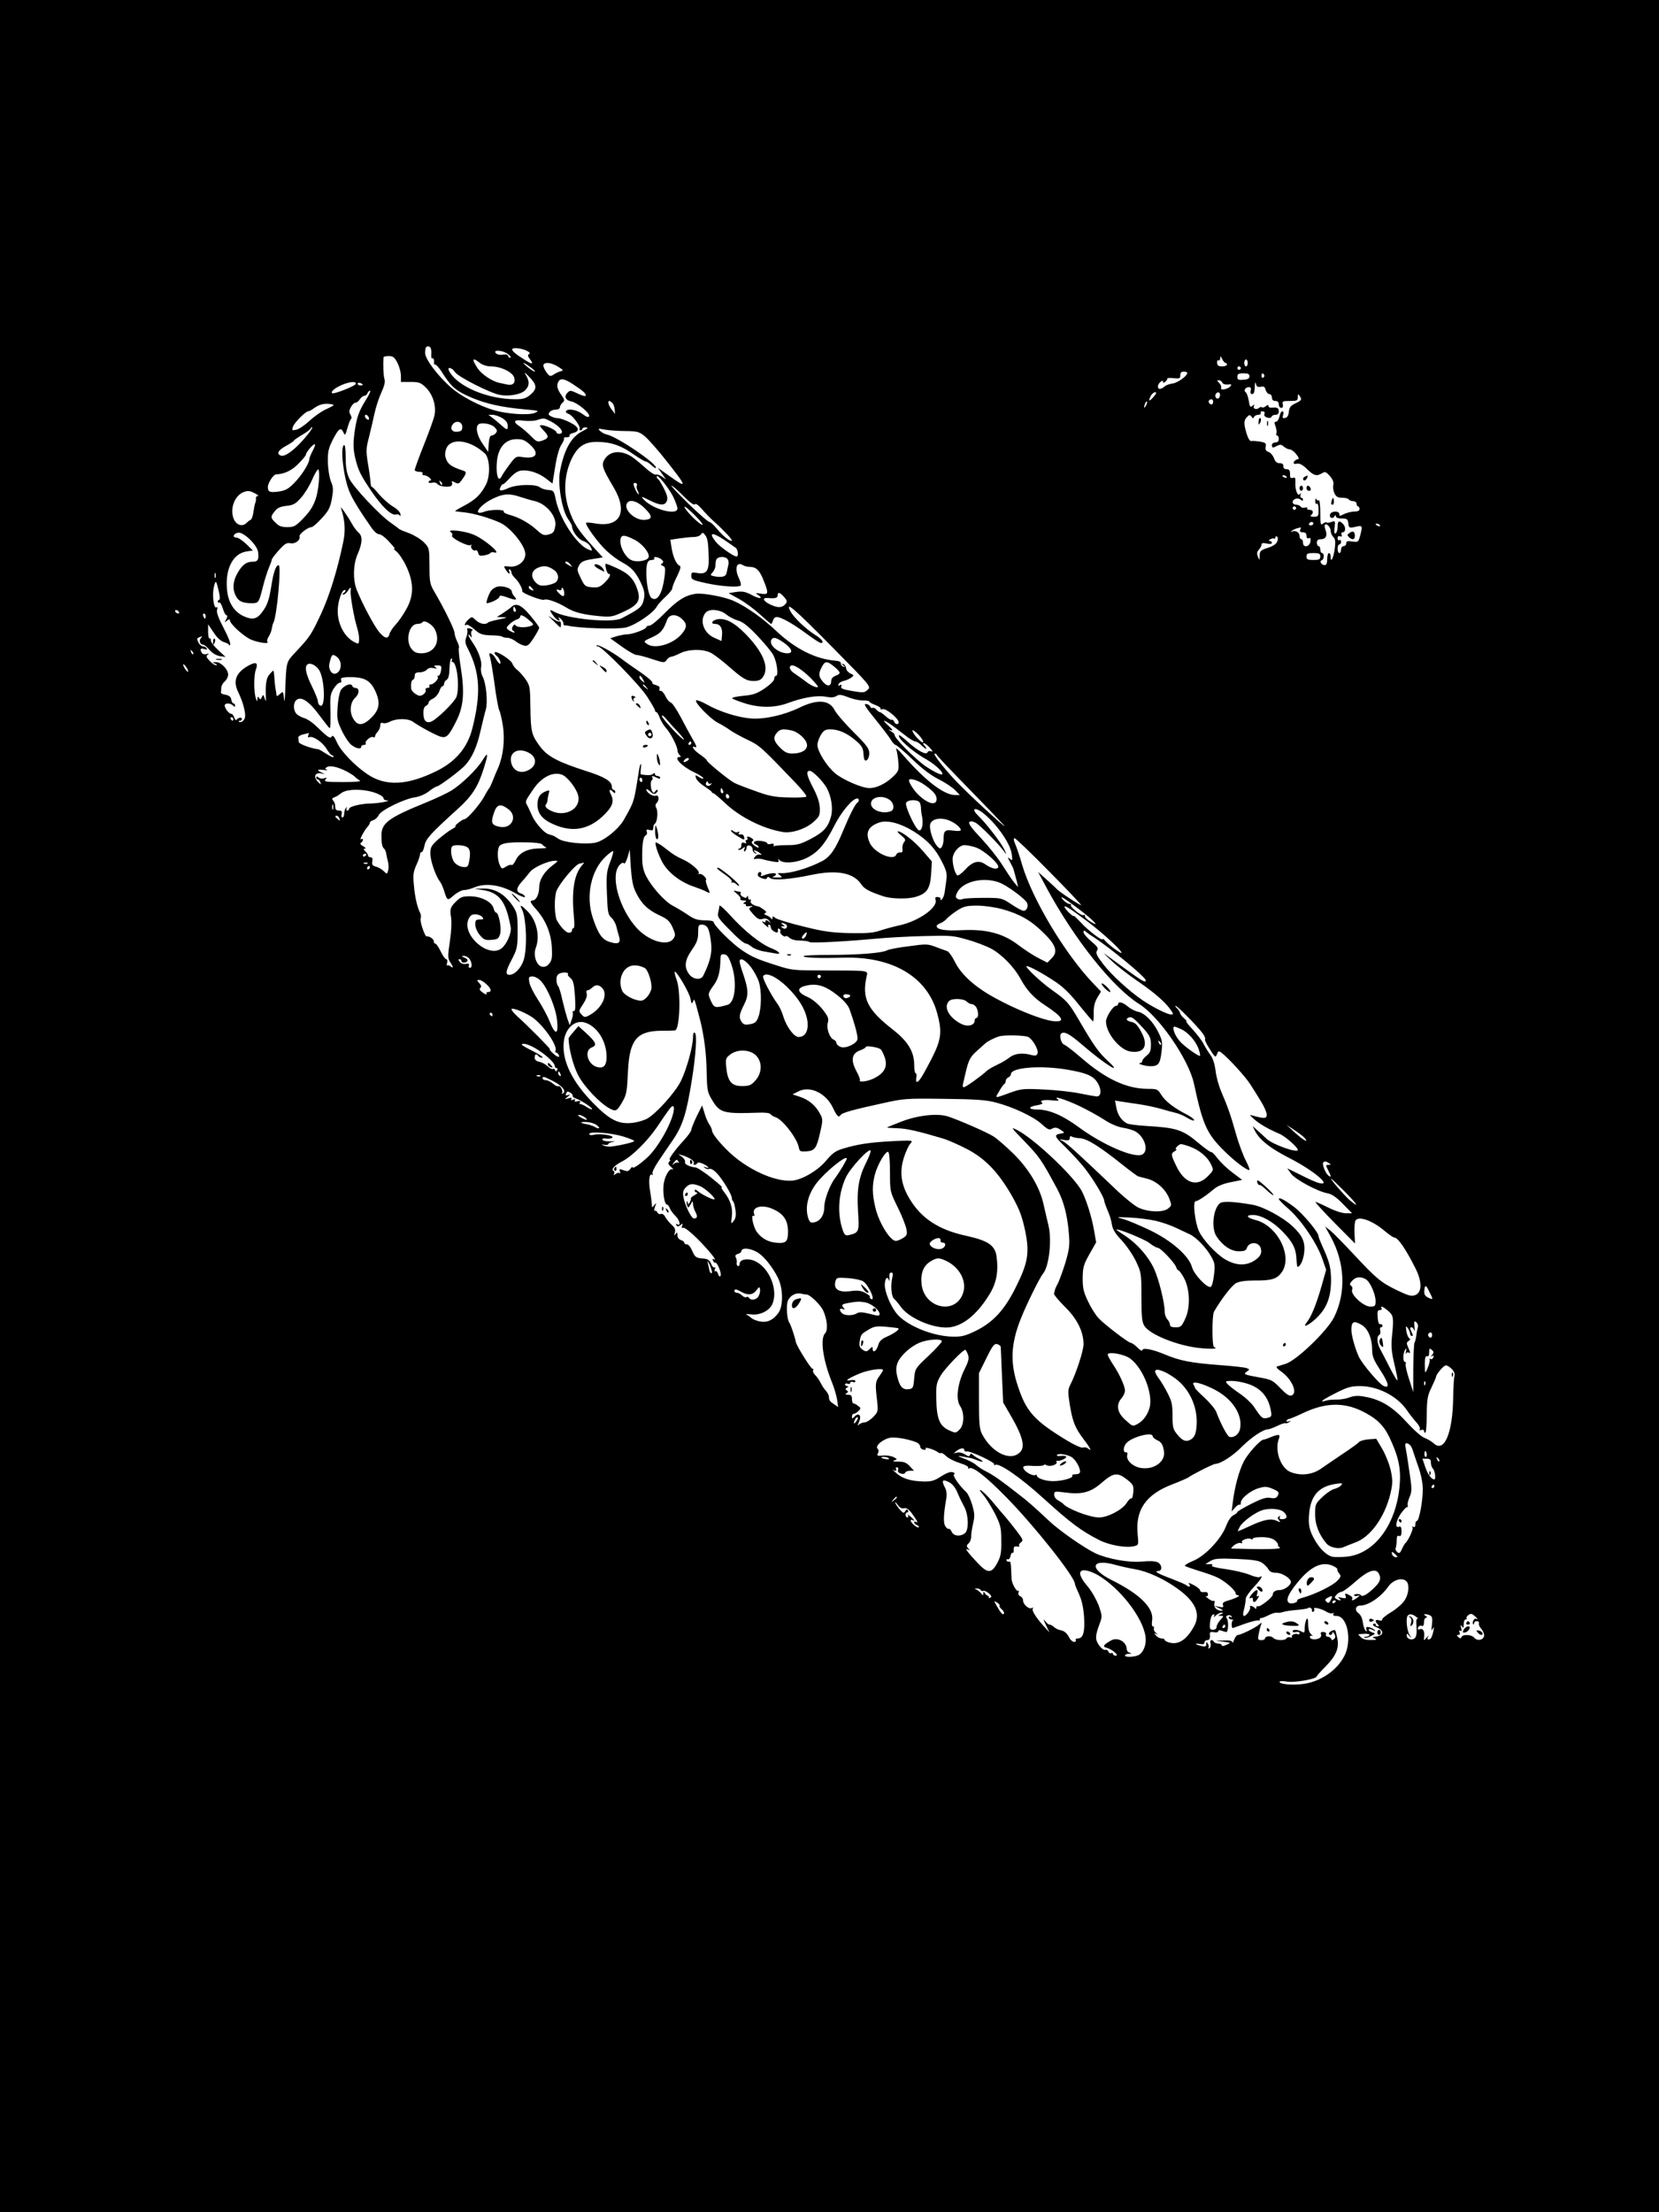 <?xml version="1.0" standalone="no"?>
<!DOCTYPE svg PUBLIC "-//W3C//DTD SVG 20010904//EN"
 "http://www.w3.org/TR/2001/REC-SVG-20010904/DTD/svg10.dtd">
<svg version="1.0" xmlns="http://www.w3.org/2000/svg"
 width="960pt" height="1280pt" viewBox="0 0 960 1280"
 preserveAspectRatio="xMidYMid meet">

<g transform="translate(0,1280) scale(0.1,-0.1)"
fill="#000000" stroke="none">
<path d="M0 6400 l0 -6400 4800 0 4800 0 0 6400 0 6400 -4800 0 -4800 0 0
-6400z m2496 4355 c-2 -19 1 -32 5 -29 8 5 13 -10 10 -28 0 -5 4 -8 9 -8 6 0
27 -25 46 -57 49 -75 75 -96 163 -134 87 -36 172 -55 301 -67 89 -8 93 -9 65
-21 -36 -15 -161 -7 -238 16 -83 24 -192 82 -246 130 -79 69 -151 166 -151
200 0 34 7 44 25 37 8 -4 12 -18 11 -39z m555 14 c14 -7 18 -14 10 -18 -8 -5
-7 -13 4 -27 25 -33 17 -35 -27 -7 -59 37 -78 54 -73 64 7 10 58 3 86 -12z
m-110 -19 c13 -10 18 -19 12 -20 -7 0 -13 5 -13 11 0 7 -12 10 -30 7 -18 -3
-35 1 -41 9 -19 22 45 16 72 -7z m-641 -50 c11 -21 20 -55 20 -75 l0 -35 55 0
c50 0 60 -4 89 -32 39 -38 61 -104 51 -157 -3 -20 -31 -97 -61 -172 -30 -75
-54 -142 -54 -148 0 -6 12 -11 26 -11 14 0 23 -4 19 -10 -3 -5 1 -10 10 -10 9
0 23 -7 31 -15 9 -8 11 -15 5 -15 -6 0 -11 -4 -11 -9 0 -5 9 -7 21 -4 12 3 24
0 29 -6 8 -14 56 -22 78 -14 7 3 11 12 8 20 -5 11 -2 11 16 2 18 -10 24 -8 35
7 32 42 35 54 16 60 -75 24 -96 40 -106 83 -3 13 0 36 8 51 30 59 137 43 220
-33 30 -27 34 -131 6 -183 -30 -57 -60 -85 -123 -119 -31 -16 -56 -31 -54 -32
1 -2 27 -5 57 -8 53 -6 146 -33 204 -60 60 -28 145 -133 145 -181 0 -43 -45
-78 -94 -72 -33 4 -33 3 -19 -19 17 -26 28 -30 19 -7 -3 8 -2 12 4 9 6 -3 10
-12 10 -19 0 -7 10 -21 21 -32 20 -18 44 -61 41 -75 -2 -11 116 -57 128 -49
14 8 79 -15 130 -47 43 -26 94 -39 188 -48 68 -6 77 -4 142 26 82 38 99 65 79
126 -20 62 -50 94 -118 125 -35 16 -65 28 -66 26 -7 -7 8 -58 16 -58 18 0 8
-21 -22 -51 -26 -25 -37 -30 -72 -27 -39 3 -44 6 -66 52 -22 45 -23 51 -10 75
12 21 26 28 76 36 l61 10 -59 65 c-83 91 -111 134 -138 216 -31 91 -26 193 13
281 37 81 79 109 160 106 77 -2 132 -22 204 -73 32 -22 62 -40 68 -40 6 0 20
-9 33 -21 12 -12 24 -19 26 -17 18 17 -223 182 -284 194 -13 3 -30 12 -39 21
-14 14 -12 15 29 7 24 -4 78 -8 119 -8 69 -1 79 -4 112 -31 20 -17 78 -82 127
-145 118 -149 120 -160 13 -83 l-66 47 24 -34 24 -34 -23 16 c-13 9 -29 14
-36 12 -7 -3 -36 16 -64 42 -29 26 -64 55 -79 64 -63 38 -126 30 -155 -20 -18
-30 -11 -51 54 -160 85 -144 37 -235 -110 -208 -24 4 -47 6 -49 3 -9 -9 70
-118 118 -162 27 -25 66 -54 87 -65 54 -29 77 -52 107 -111 28 -57 31 -79 16
-124 -10 -28 -28 -41 -124 -91 -55 -28 -315 -3 -388 38 -29 16 -31 12 -8 -20
20 -29 49 -44 34 -17 -5 8 -2 8 9 -2 9 -7 17 -20 17 -27 0 -8 3 -13 8 -13 4 1
12 0 17 -1 65 -15 284 -22 335 -11 54 12 160 83 181 122 6 11 28 36 50 56 21
19 39 41 39 49 0 7 12 39 28 70 20 42 24 58 14 61 -18 7 -38 52 -46 104 l-7
46 53 8 c29 4 66 8 83 8 16 0 35 6 40 14 10 13 13 13 24 -1 16 -19 20 -46 22
-135 2 -76 -14 -96 -68 -86 -30 5 -33 3 -33 -17 0 -21 8 -25 85 -42 86 -19
188 -26 201 -14 4 4 -1 23 -10 42 -27 58 -14 100 25 75 8 -5 25 -9 39 -9 37
-1 56 -20 79 -79 30 -75 29 -83 -16 -76 -30 5 -34 4 -20 -5 38 -24 14 -28 -30
-4 -40 21 -56 24 -93 19 l-44 -7 63 -35 c35 -20 89 -60 121 -90 32 -29 60 -53
63 -53 2 0 7 9 10 20 3 11 12 20 21 20 26 0 92 -37 172 -96 40 -30 78 -54 83
-54 23 0 9 21 -31 46 -54 33 -125 101 -144 137 -34 64 21 17 239 -204 227
-230 228 -231 208 -250 -19 -18 -26 -18 -90 -7 -54 9 -68 15 -63 26 4 11 1 13
-8 7 -8 -5 -11 -3 -8 6 3 8 16 16 29 19 31 7 67 30 54 36 -26 12 -37 22 -39
39 -2 11 -9 21 -17 23 -11 3 -11 1 1 -8 13 -10 13 -11 0 -7 -8 2 -15 10 -14
18 1 9 -11 15 -29 16 -117 9 -235 68 -347 174 -75 71 -172 140 -242 171 -54
25 -182 49 -225 42 -59 -9 -103 -37 -178 -113 -38 -39 -77 -71 -87 -71 -10 0
-18 -4 -18 -9 0 -11 -79 -41 -109 -41 -13 0 -41 -5 -62 -11 l-38 -12 67 -48
c37 -27 76 -49 87 -49 11 0 52 -11 90 -24 68 -22 70 -22 83 -4 7 10 19 18 25
18 7 0 30 9 52 20 49 25 133 26 178 3 18 -9 61 -42 97 -73 90 -79 109 -90 152
-90 27 0 41 6 52 22 40 56 2 147 -105 255 -60 60 -107 85 -151 81 -34 -3 -52
-28 -20 -28 29 0 44 -24 40 -64 l-3 -35 -42 19 c-64 28 -88 106 -47 148 22 21
83 15 116 -13 16 -13 46 -29 67 -35 28 -7 59 -31 114 -89 42 -44 83 -94 92
-112 21 -39 31 -119 16 -119 -6 0 -11 -8 -11 -18 0 -10 -23 -33 -55 -55 -46
-31 -67 -38 -126 -43 -38 -4 -66 -10 -62 -15 4 -4 37 -17 72 -28 84 -27 173
-27 247 0 88 33 170 47 221 38 30 -6 50 -5 63 4 16 10 29 8 68 -7 26 -11 64
-19 85 -19 20 1 37 -2 37 -6 0 -4 16 -13 35 -20 19 -7 33 -16 30 -21 -3 -4 3
-6 13 -3 20 5 92 -55 92 -76 0 -16 -20 -14 -26 4 -4 8 -10 13 -14 10 -4 -2
-20 7 -34 20 -15 14 -31 25 -35 25 -5 0 -14 7 -21 15 -7 8 -16 12 -21 9 -5 -3
-11 1 -14 8 -3 8 -14 14 -25 15 -14 1 -1 -20 52 -85 39 -48 80 -102 91 -119
10 -18 24 -33 29 -33 6 0 50 -38 97 -83 58 -56 109 -94 153 -116 36 -18 78
-46 94 -62 l28 -29 -27 0 c-66 0 -175 85 -305 235 -24 28 -40 41 -36 30 4 -11
10 -44 12 -73 4 -50 2 -55 -33 -88 -41 -39 -94 -64 -134 -64 -43 0 -156 49
-200 87 -48 41 -101 126 -101 163 0 14 9 40 20 58 16 26 26 32 55 32 47 0 97
-22 147 -65 32 -27 42 -42 44 -71 1 -19 4 -38 7 -41 12 -12 27 10 27 39 0 26
-15 47 -91 122 -50 50 -100 108 -110 128 -30 59 -100 64 -204 13 -90 -43 -201
-68 -280 -62 -77 6 -184 40 -257 82 -27 15 -53 25 -59 23 -17 -6 80 -107 125
-130 22 -11 55 -31 71 -43 17 -12 62 -37 100 -55 71 -34 77 -39 278 -249 37
-39 66 -75 63 -80 -3 -4 -49 -7 -103 -5 -83 2 -113 8 -195 38 -54 19 -108 40
-120 47 -31 16 -158 120 -158 129 0 4 -18 20 -40 35 -39 27 -55 53 -26 42 10
-4 5 11 -13 41 -15 26 -47 84 -70 129 -24 45 -50 85 -59 88 -10 3 -24 20 -32
38 -8 17 -21 31 -27 30 -7 -2 -10 4 -7 12 4 9 -3 16 -20 21 -14 3 -24 10 -21
14 3 5 -27 31 -67 59 -40 27 -91 63 -113 80 -57 42 -135 84 -142 77 -4 -3 0
-6 7 -6 23 0 241 -222 286 -293 24 -37 44 -72 44 -77 0 -6 4 -10 8 -10 4 0 13
-15 20 -34 7 -18 23 -45 36 -59 26 -28 66 -105 66 -128 0 -8 5 -20 12 -27 9
-9 9 -12 0 -12 -39 0 15 -56 86 -89 29 -14 52 -29 52 -34 0 -5 -11 -2 -24 6
-23 15 -24 15 -19 -4 3 -11 24 -33 47 -47 22 -15 43 -30 44 -34 2 -5 7 -8 11
-8 3 0 33 -25 65 -55 87 -83 221 -150 336 -169 51 -9 135 19 178 59 33 29 37
39 36 78 -1 30 -12 67 -37 115 -40 77 -45 102 -21 102 17 0 78 -62 99 -101 26
-49 36 -117 24 -162 -17 -63 -42 -91 -118 -131 -60 -31 -78 -36 -139 -36 -39
0 -72 -3 -75 -7 -2 -5 -2 -2 0 6 2 9 -3 12 -17 8 -11 -3 -20 -2 -20 3 0 12
-63 21 -74 10 -6 -6 -4 -12 7 -16 9 -3 17 -10 17 -16 0 -5 -11 -1 -24 9 -16
12 -20 20 -12 26 8 5 7 10 -4 17 -19 13 -33 13 -25 0 3 -5 1 -10 -5 -10 -6 0
-8 -5 -4 -12 5 -8 2 -9 -9 -5 -12 5 -17 1 -17 -13 0 -11 -5 -20 -12 -20 -6 0
-8 -3 -5 -6 4 -4 14 -1 24 7 15 12 16 12 10 -4 -4 -11 -3 -16 3 -12 6 3 10 13
10 21 0 9 7 14 17 12 10 -2 18 -12 18 -22 0 -11 7 -21 15 -23 13 -4 13 -3 0 6
-8 6 -10 11 -4 11 5 0 19 -7 30 -15 13 -10 14 -13 3 -10 -9 3 -22 -1 -29 -11
-12 -14 -12 -16 5 -13 11 2 29 0 40 -3 11 -4 37 -9 58 -13 31 -5 37 -3 32 7
-6 10 -5 11 6 1 23 -22 100 -15 157 13 66 33 106 80 160 187 39 78 105 157
132 157 12 0 13 -17 1 -24 -12 -8 -44 -70 -82 -162 -44 -107 -75 -152 -123
-177 -79 -41 -185 -72 -236 -69 -23 1 -24 0 -7 -12 16 -13 14 -14 -20 -13 -21
0 -30 2 -20 4 9 3 17 9 17 15 0 10 -36 7 -74 -8 -13 -5 -17 -4 -12 4 3 6 2 13
-3 16 -5 3 -12 -1 -15 -9 -4 -11 3 -19 21 -26 20 -7 29 -7 31 1 3 8 8 8 18 0
18 -16 116 -8 240 18 147 31 244 12 288 -55 17 -26 46 -42 131 -70 45 -14 139
-16 184 -2 65 19 83 47 89 132 l4 73 -50 58 c-47 56 -123 116 -146 116 -6 0 2
-11 19 -24 25 -20 27 -26 16 -39 -7 -9 -11 -26 -9 -39 2 -17 -1 -22 -13 -20
-9 1 -19 -4 -23 -13 -14 -38 -121 7 -151 64 -30 60 -14 99 53 122 46 16 123
-4 200 -52 79 -50 124 -98 163 -176 26 -51 30 -69 25 -105 -3 -24 -8 -56 -10
-72 -2 -15 -9 -33 -16 -40 -6 -6 -10 -6 -8 -1 3 10 -4 15 -23 15 -6 0 -9 -6
-6 -14 18 -45 -97 -127 -213 -151 -36 -8 -86 -22 -110 -30 -34 -12 -76 -16
-173 -14 -108 3 -152 9 -271 39 -79 19 -150 41 -160 49 -13 11 -16 11 -16 0 0
-9 -3 -10 -8 -3 -4 6 -16 14 -27 18 -14 6 -16 10 -7 13 9 4 6 10 -10 21 -13 9
-25 17 -28 17 -28 4 -51 19 -46 31 3 9 1 12 -4 9 -6 -3 -10 2 -11 12 0 10 -3
13 -6 6 -3 -10 -10 -10 -24 -2 -11 5 -17 14 -14 20 4 5 2 9 -4 9 -5 0 -18 3
-28 6 -11 3 -8 -2 10 -16 15 -12 25 -26 21 -31 -3 -5 5 -9 18 -9 18 0 20 -2 8
-10 -11 -7 -11 -10 -2 -10 7 0 11 -4 8 -9 -3 -4 7 -6 22 -4 20 2 22 1 9 -5
-17 -7 -16 -11 11 -41 24 -27 34 -33 54 -28 18 5 30 2 39 -11 13 -15 12 -16
-3 -3 -13 9 -18 10 -18 2 0 -7 -4 -9 -10 -6 -18 11 -11 -1 12 -21 12 -10 18
-13 14 -6 -4 6 -2 12 3 12 6 0 11 -7 11 -15 0 -8 9 -19 20 -25 19 -10 24 -6
21 13 -1 5 3 6 9 2 6 -3 8 -10 5 -15 -6 -10 23 -35 31 -27 4 3 13 0 21 -8 8
-8 29 -16 46 -16 56 -3 62 -4 72 -10 11 -7 213 4 385 20 63 6 188 13 278 15
152 4 169 3 250 -21 48 -13 109 -37 136 -51 63 -34 136 -109 171 -175 35 -65
76 -110 140 -152 108 -71 124 -101 48 -93 -62 7 -212 66 -332 132 -117 63
-200 137 -236 212 -15 30 -35 58 -44 61 -9 3 -38 13 -66 24 -47 18 -56 18
-157 4 -59 -7 -116 -18 -126 -24 -28 -15 -164 -26 -330 -26 -83 0 -152 -3
-152 -7 0 -10 90 -13 235 -9 280 7 479 -111 537 -318 31 -112 25 -156 -32
-268 -53 -102 -72 -133 -85 -133 -4 0 -5 11 -3 25 3 14 1 25 -3 25 -5 0 -9 22
-9 48 0 77 -36 137 -125 206 -146 114 -178 179 -151 304 9 39 24 36 -244 37
-175 0 -190 1 -275 29 -111 35 -144 49 -203 89 -53 35 -162 143 -162 161 0 7
-20 11 -53 11 -42 1 -61 7 -97 32 -25 17 -63 40 -86 52 -47 24 -121 107 -155
171 -16 32 -23 62 -23 105 -1 83 6 126 21 132 6 3 9 12 6 20 -5 13 -2 15 15
11 17 -5 22 -2 22 12 0 11 4 21 9 24 14 9 20 69 9 90 -7 12 -6 22 1 29 18 18
14 50 -5 43 -17 -6 -54 19 -54 36 0 5 10 0 22 -11 16 -16 25 -18 35 -9 7 6 11
13 8 17 -3 3 -10 -1 -14 -8 -7 -11 -10 -11 -17 0 -10 17 -12 59 -2 65 5 3 6
10 3 15 -8 12 2 11 26 -1 13 -7 19 -7 19 0 0 5 -7 10 -15 10 -8 0 -15 5 -15
11 0 8 -4 8 -12 1 -11 -8 -28 -9 -69 -3 -3 1 -3 16 -1 34 6 43 -4 32 -11 -13
-30 -188 -26 -174 -87 -283 -31 -55 -117 -124 -167 -133 -60 -11 -179 1 -210
22 -15 10 -31 19 -35 20 -5 1 -10 3 -13 4 -3 1 -8 3 -12 4 -22 4 -77 66 -94
106 -11 25 -24 53 -30 63 -11 20 -10 22 35 88 47 71 114 106 167 87 31 -11 83
-77 94 -119 21 -85 -89 -136 -173 -81 -14 9 -19 19 -14 26 5 6 10 18 10 26 0
8 4 25 7 38 6 19 4 21 -11 16 -39 -14 -54 -36 -54 -80 0 -51 29 -86 94 -114
107 -47 199 -31 283 47 57 54 69 86 48 126 -14 28 -8 36 13 15 9 -9 12 -9 12
0 0 7 -4 12 -10 12 -5 0 -10 9 -10 19 0 31 -41 56 -152 91 -158 51 -219 83
-261 138 -51 68 -56 86 -58 227 -1 116 -3 128 -26 162 -14 20 -35 45 -48 55
-13 10 -27 27 -30 38 -7 22 -92 76 -102 66 -4 -3 0 -12 9 -19 17 -13 31 -47
20 -47 -4 0 -15 14 -24 30 -18 32 -45 42 -34 13 4 -9 16 -80 27 -157 10 -78
23 -148 28 -156 5 -9 14 -47 20 -85 14 -82 3 -178 -26 -246 -11 -24 -26 -60
-33 -79 -8 -19 -16 -37 -19 -40 -3 -3 -17 -25 -30 -50 -26 -47 -98 -130 -114
-130 -12 0 -62 -40 -51 -40 5 -1 -5 -9 -22 -18 -17 -9 -52 -36 -78 -58 -41
-37 -46 -46 -46 -83 0 -41 31 -130 55 -161 7 -8 18 -33 25 -55 18 -58 19 -58
56 -25 19 16 45 30 58 30 13 0 41 7 62 16 62 26 148 15 229 -30 37 -22 64 -32
63 -24 -2 7 -12 15 -23 18 -30 9 -29 31 2 66 16 17 37 43 48 57 20 28 107 67
147 67 19 0 18 -3 -11 -24 -52 -39 -81 -85 -81 -130 -1 -42 -18 -76 -39 -76
-18 0 -13 -13 22 -52 55 -63 84 -134 90 -216 3 -60 1 -77 -14 -96 -13 -17 -25
-22 -44 -19 -31 7 -51 66 -35 108 26 69 5 161 -50 215 -35 35 -45 38 -31 11
27 -49 33 -228 11 -296 -15 -46 -52 -85 -81 -85 -27 0 -24 20 14 92 30 59 32
70 32 163 0 91 -3 104 -26 140 -46 71 -105 106 -176 104 l-48 -2 45 -6 c99
-15 137 -64 165 -216 6 -32 -23 -99 -53 -122 -75 -59 -230 76 -192 167 10 23
19 30 40 30 15 0 33 -7 40 -15 11 -13 8 -15 -14 -15 -22 0 -26 -4 -26 -29 0
-17 11 -43 26 -61 23 -27 32 -31 67 -28 37 3 42 6 51 35 9 33 -8 123 -24 123
-4 0 -11 11 -14 24 -9 37 -68 68 -131 70 -44 1 -58 -3 -80 -24 -39 -36 -44
-50 -35 -98 4 -26 2 -79 -7 -138 -13 -85 -12 -98 1 -120 20 -29 20 -40 3 -25
-8 6 -16 8 -20 5 -3 -3 -3 3 0 15 3 12 1 21 -5 21 -6 0 -20 20 -32 45 -12 25
-26 45 -31 45 -5 0 -9 6 -9 14 0 13 -27 31 -41 28 -11 -2 -41 88 -35 104 3 8
2 22 -3 32 -17 34 -30 89 -36 158 -6 61 -4 79 14 119 12 26 21 54 21 61 0 8 4
14 10 14 5 0 12 17 16 37 7 39 34 69 194 214 82 74 116 128 149 233 28 90 26
100 -8 46 -33 -53 -119 -136 -179 -174 -23 -14 -90 -46 -149 -70 -214 -87
-256 -118 -256 -189 0 -47 4 -69 16 -78 4 -3 10 -16 12 -30 3 -13 7 -36 11
-51 3 -15 3 -36 -1 -47 -6 -20 -6 -20 -25 -1 -11 11 -31 22 -45 26 -20 5 -24
11 -21 30 3 16 0 24 -10 24 -8 0 -14 4 -14 9 0 5 -7 17 -16 25 -12 12 -12 16
-2 16 7 1 2 7 -11 14 -15 8 -20 16 -12 20 6 4 11 12 11 17 0 6 -5 7 -11 3 -13
-8 19 53 39 74 6 7 12 17 12 22 0 5 9 12 21 15 11 4 25 17 31 30 13 28 149 94
210 102 26 4 58 18 79 34 20 16 42 29 47 29 13 0 140 95 165 124 39 44 66 104
87 196 12 52 26 109 31 125 12 42 2 149 -17 187 -10 19 -14 42 -10 61 6 31
-17 95 -54 146 -11 16 -20 33 -20 38 0 4 5 1 11 -7 9 -12 10 -11 6 7 -3 12 0
24 6 26 6 2 1 6 -12 10 -16 4 -21 2 -17 -8 2 -7 0 -26 -6 -42 -9 -23 -7 -36
11 -70 68 -135 75 -256 24 -457 -27 -110 -96 -192 -205 -246 -171 -85 -297
-91 -403 -19 -74 50 -154 134 -176 185 -15 33 -24 43 -29 33 -10 -15 -20 -8
-94 63 -21 20 -50 39 -65 43 -14 4 -34 14 -43 22 -22 20 -23 66 -3 83 27 23
73 -7 131 -86 30 -40 57 -75 61 -77 5 -3 6 39 5 94 -3 87 -1 103 18 134 12 19
28 35 36 35 8 0 11 6 8 15 -5 12 3 15 32 17 96 3 133 -14 163 -75 33 -69 28
-111 -19 -158 -51 -51 -83 -51 -109 -2 -20 38 -14 90 14 116 26 24 26 57 0 57
-7 0 -15 5 -17 12 -7 20 -54 0 -68 -29 -7 -16 -15 -59 -17 -98 -4 -62 -2 -77
25 -133 16 -34 41 -71 55 -82 27 -21 57 -27 57 -10 0 6 7 10 16 10 8 0 13 4
10 9 -8 12 31 44 43 36 6 -3 11 -1 11 5 0 6 7 18 15 26 8 9 15 25 15 36 0 14
5 18 15 15 8 -4 27 0 42 8 37 19 103 19 131 0 42 -30 139 -82 164 -88 32 -8
46 7 89 93 41 82 48 165 25 308 -9 57 -14 107 -11 112 3 5 -1 23 -10 39 -8 17
-15 39 -15 49 0 19 -60 142 -116 237 -27 46 -29 57 -29 152 -1 102 -1 103 -33
136 -18 18 -56 41 -85 52 -28 10 -54 21 -57 24 -3 3 -24 19 -47 35 -64 43
-222 211 -243 259 -14 30 -20 65 -20 120 0 50 -4 76 -10 72 -23 -14 -2 -189
32 -270 18 -44 62 -115 130 -212 13 -18 30 -33 38 -33 17 -1 42 -21 80 -65 14
-15 18 -25 10 -21 -8 4 -2 -2 13 -14 15 -12 42 -52 59 -89 43 -94 43 -168 -2
-247 -17 -31 -45 -71 -61 -88 -16 -17 -32 -41 -35 -53 -8 -32 -27 -29 -60 10
-28 33 -96 160 -130 244 -23 59 -21 149 6 209 27 62 29 103 4 123 -10 9 -28
32 -38 51 -26 47 -70 109 -63 90 23 -71 27 -129 13 -195 -34 -165 -81 -315
-130 -420 -56 -119 -63 -129 -144 -216 -58 -62 -55 -52 -62 -229 -2 -55 -5
-70 -7 -42 -4 43 -5 44 -24 26 -15 -13 -19 -14 -20 -3 0 8 -3 25 -6 39 -2 14
-5 42 -6 63 -1 20 -4 37 -6 37 -2 0 -12 -10 -22 -22 -18 -20 -24 -54 -21 -128
1 -31 0 -32 -7 -10 -7 22 -9 23 -16 7 -6 -15 -10 -16 -16 -5 -7 10 -9 8 -10
-7 -1 -17 -2 -16 -9 5 -12 36 -12 134 0 165 14 38 4 47 -33 29 -80 -41 -102
-90 -69 -158 26 -53 43 -115 40 -143 -2 -21 -25 -39 -36 -28 -3 3 0 5 6 5 7 0
12 5 12 10 0 12 -22 9 -31 -4 -4 -5 -10 1 -14 13 -3 11 -11 21 -17 21 -13 0
-37 30 -38 48 0 15 32 16 48 0 9 -9 12 -9 12 0 0 7 -4 12 -9 12 -5 0 -11 10
-13 22 -2 16 -12 24 -32 28 -17 3 -29 8 -28 13 1 4 2 16 2 27 0 11 9 28 20 37
11 10 20 27 20 40 0 30 -42 73 -71 72 -22 0 -23 -1 -4 -9 11 -5 14 -9 6 -9 -7
-1 -25 11 -38 25 -20 21 -22 29 -11 36 9 7 8 8 -6 4 -11 -4 -23 -1 -28 6 -13
22 -9 30 13 23 15 -5 19 -4 15 4 -4 6 -14 11 -21 11 -8 0 -19 9 -25 19 -13 26
-13 28 8 36 13 5 14 3 5 -6 -14 -14 -6 -39 12 -39 6 0 23 -13 37 -30 15 -18
38 -32 59 -36 l34 -5 -42 39 c-24 22 -43 47 -43 56 0 10 -4 15 -8 12 -4 -2 -8
15 -8 39 l0 43 31 -46 c20 -31 41 -51 63 -58 18 -5 30 -13 27 -17 -3 -4 0 -3
5 1 7 5 -6 40 -35 96 -31 59 -44 94 -39 108 4 13 2 18 -4 14 -16 -10 -26 77
-14 121 10 40 13 37 29 -34 6 -24 6 -43 2 -43 -5 0 -9 -5 -9 -11 0 -5 4 -8 9
-5 4 3 13 -13 20 -34 6 -22 16 -40 22 -40 6 0 5 -9 -2 -22 -11 -21 -11 -22 4
-9 11 9 17 10 17 2 0 -20 77 -91 121 -111 41 -18 110 -28 96 -13 -4 3 -1 16 7
29 8 12 16 32 18 45 2 13 6 29 9 34 21 35 48 335 31 335 -16 0 -30 -41 -43
-125 -11 -69 -21 -101 -44 -135 -35 -52 -60 -60 -116 -35 -56 26 -90 81 -96
157 -10 118 35 204 111 217 l39 6 -39 38 c-21 20 -47 37 -57 37 -25 0 -16 24
11 28 31 5 109 -70 115 -111 6 -44 -1 -57 -30 -57 -37 0 -60 -16 -88 -64 -28
-48 -32 -94 -10 -135 15 -30 39 -41 92 -41 39 0 41 3 64 95 10 40 26 90 35
111 9 22 17 42 16 45 -1 4 17 28 40 54 35 39 46 46 68 42 28 -6 60 19 53 40
-4 12 48 53 69 53 7 0 34 23 59 51 39 42 49 60 59 112 9 53 9 68 -5 101 -9 22
-17 70 -18 111 -1 61 3 80 28 130 34 66 47 76 62 43 9 -20 11 -17 23 25 7 26
17 50 21 53 5 3 3 13 -3 24 -9 15 -9 24 2 44 7 14 19 26 27 26 7 0 18 9 25 20
7 11 19 20 26 20 7 0 15 7 18 15 4 8 10 15 15 15 5 0 -5 -24 -23 -52 -43 -68
-56 -107 -68 -200 -7 -57 -6 -89 5 -137 18 -73 29 -97 96 -196 60 -88 114
-139 140 -132 10 3 20 0 23 -7 3 -6 4 -2 3 9 -1 12 -20 31 -46 46 -24 15 -59
47 -79 70 -19 24 -37 43 -41 42 -3 -1 -6 11 -7 25 -1 15 -7 64 -15 109 -12 74
-11 89 5 150 9 37 24 99 32 137 8 38 26 94 40 124 18 39 24 62 18 81 -6 21 -8
83 -5 124 1 4 14 7 31 7 24 0 33 -7 50 -40z m4792 0 c4 0 8 -4 8 -10 0 -5 -13
-10 -28 -10 -21 0 -28 5 -29 20 -1 11 2 18 8 15 5 -4 9 2 10 12 0 15 2 14 11
-4 6 -13 15 -23 20 -23z m-4315 0 c16 -12 41 -20 64 -20 58 0 127 -34 135 -66
8 -32 -10 -47 -46 -38 -14 3 -32 7 -41 9 -40 8 -100 48 -124 82 -37 56 -33 69
12 33z m4443 0 c0 -11 -4 -20 -10 -20 -5 0 -10 9 -10 20 0 11 5 20 10 20 6 0
10 -9 10 -20z m-4150 -25 c19 -14 30 -25 24 -25 -10 0 -73 49 -63 50 3 0 20
-11 39 -25z m160 3 c30 -19 32 -22 15 -26 -10 -2 -29 -11 -41 -19 -20 -13 -24
-12 -44 16 -12 17 -18 35 -15 41 10 17 48 11 85 -12z m3950 -8 c0 -5 -4 -10
-10 -10 -5 0 -10 5 -10 10 0 6 5 10 10 10 6 0 10 -4 10 -10z m-4547 -23 c17
-27 204 -122 260 -132 54 -10 124 3 147 28 24 25 25 49 4 85 -13 22 -9 20 20
-10 44 -46 45 -68 5 -102 -25 -21 -41 -26 -87 -26 -161 0 -336 74 -383 163
-15 27 16 22 34 -6z m4237 -5 c0 -18 -57 -58 -85 -61 -16 -2 -37 -9 -46 -17
-8 -8 -21 -14 -27 -14 -17 0 -15 25 3 40 11 9 15 9 15 1 0 -8 4 -8 14 1 8 7
13 15 11 18 -2 3 14 4 36 2 34 -4 39 -2 39 17 0 14 6 21 20 21 11 0 20 -4 20
-8z m360 -19 c0 -13 -9 -19 -35 -20 -29 -3 -35 0 -35 17 0 16 7 20 35 20 27 0
35 -4 35 -17z m85 8 c3 -5 1 -12 -5 -16 -5 -3 -10 1 -10 9 0 18 6 21 15 7z
m-3995 -57 c54 -36 70 -50 70 -62 0 -7 -18 -3 -45 10 -42 20 -46 21 -61 6 -22
-22 -12 -44 23 -51 34 -7 108 -68 102 -85 -3 -9 -15 -5 -39 13 -34 25 -84 33
-95 16 -3 -5 4 -12 15 -16 23 -7 72 -74 64 -87 -3 -4 0 -8 5 -8 6 0 11 4 11 8
0 5 7 9 15 9 22 0 19 -5 -15 -22 -66 -34 -106 -107 -130 -234 -13 -73 11 -220
46 -272 13 -19 24 -39 24 -43 0 -29 35 -76 64 -86 19 -6 38 -21 44 -35 11 -23
10 -24 -12 -15 -67 25 -167 177 -190 289 -10 51 -13 54 -44 56 -18 2 -39 8
-47 15 -24 20 -135 18 -183 -4 -46 -21 -60 -18 -43 11 6 10 11 15 11 11 0 -4
18 12 39 35 29 31 48 43 72 45 44 3 97 -15 140 -48 l36 -28 16 100 c10 61 24
110 37 127 10 16 17 31 13 35 -3 3 4 6 16 6 12 0 20 4 17 9 -3 5 5 12 18 15
44 11 39 34 -14 61 -27 14 -59 25 -70 25 -12 0 -30 5 -41 11 -16 8 -18 13 -8
25 6 8 22 14 35 14 14 0 24 6 24 14 0 7 7 19 15 26 13 11 13 15 -3 39 -28 39
-33 60 -21 82 12 23 35 19 89 -17z m3753 12 c3 -8 16 -12 32 -11 20 3 24 1 15
-10 -14 -17 -60 -26 -54 -10 3 7 -2 20 -11 29 -14 13 -14 16 -2 16 8 0 17 -6
20 -14z m222 -24 c18 4 25 0 29 -19 4 -12 13 -23 21 -23 8 0 15 -9 15 -20 0
-13 7 -20 20 -20 13 0 20 -7 20 -20 0 -11 6 -20 14 -20 9 0 12 7 9 20 -5 18 0
20 41 20 41 0 46 2 46 23 0 18 2 19 10 7 15 -23 13 -26 -24 -44 -28 -13 -35
-23 -38 -49 -2 -21 -9 -33 -21 -35 -15 -3 -18 0 -12 17 4 13 2 21 -5 21 -6 0
-13 -13 -16 -30 -4 -16 -13 -30 -20 -30 -11 0 -11 -6 -3 -27 5 -14 8 -32 5
-40 -3 -7 -1 -13 4 -13 6 0 10 -9 10 -20 0 -13 -7 -20 -20 -20 -11 0 -20 -7
-20 -15 0 -18 5 -18 31 -4 16 8 25 7 38 -5 10 -9 25 -16 34 -16 8 0 25 -12 37
-27 18 -23 19 -29 7 -31 -9 -2 -18 -9 -20 -16 -4 -9 2 -12 17 -9 16 3 34 -6
59 -31 40 -39 56 -43 87 -24 18 11 23 9 46 -17 17 -20 23 -36 19 -52 -3 -12 0
-33 7 -47 9 -20 19 -26 44 -26 18 0 36 -4 39 -10 3 -5 15 -10 26 -10 10 0 19
-7 19 -15 0 -8 4 -15 8 -15 5 0 9 -7 9 -15 0 -10 -10 -15 -31 -15 -17 0 -43
-7 -58 -14 -24 -13 -28 -13 -28 0 0 19 -46 18 -53 -1 -8 -19 13 -31 24 -14 6
10 9 11 9 2 0 -8 14 -13 34 -13 30 0 35 -3 38 -27 3 -29 5 -30 51 -19 31 7 32
1 17 -56 -10 -35 -12 -36 -45 -31 -28 4 -35 2 -35 -11 0 -9 -7 -16 -15 -16 -8
0 -15 -9 -15 -20 0 -11 -4 -20 -10 -20 -5 0 -10 11 -10 25 0 14 5 25 10 25 6
0 10 7 10 16 0 8 -4 12 -10 9 -5 -3 -10 1 -10 10 0 11 5 15 14 12 10 -4 13 -1
9 9 -3 7 -1 14 5 14 20 0 21 31 3 49 -23 23 -31 17 -31 -20 0 -15 -5 -31 -11
-35 -8 -4 -10 6 -6 34 4 39 3 40 -18 32 -13 -5 -26 -6 -29 -3 -3 3 -12 0 -21
-7 -13 -11 -15 -3 -15 64 0 44 -4 75 -9 72 -5 -4 -12 0 -14 6 -3 7 -6 3 -6
-10 -1 -13 3 -20 9 -17 6 4 10 -10 10 -34 0 -38 -2 -41 -27 -41 -16 0 -23 4
-18 8 18 13 15 32 -6 32 -11 0 -18 4 -15 9 4 5 -2 7 -13 4 -10 -3 -22 0 -25 6
-4 6 -16 11 -27 11 -10 0 -19 6 -19 14 0 19 30 29 46 15 10 -8 14 -8 14 0 0 6
-4 11 -10 11 -5 0 -7 8 -4 18 4 12 3 13 -3 4 -13 -18 -30 23 -27 66 1 26 -1
32 -15 27 -13 -4 -17 1 -16 22 0 21 -5 28 -20 28 -13 0 -19 7 -19 18 1 11 -6
17 -21 17 -16 0 -26 8 -33 29 -6 16 -20 32 -31 36 -16 5 -20 13 -17 30 4 20 0
24 -33 30 -21 3 -43 5 -50 3 -8 -2 -19 15 -27 42 -18 58 -17 78 2 97 13 14 17
14 26 2 7 -11 11 -11 15 -1 2 6 14 12 24 12 11 0 17 5 14 10 -3 6 1 10 10 10
11 0 15 -5 12 -14 -4 -10 2 -18 16 -22 12 -4 23 -2 25 5 2 6 12 11 23 11 12 0
19 7 19 20 0 20 -9 24 -42 21 -10 -1 -18 3 -18 10 0 8 -4 8 -15 -1 -9 -7 -18
-10 -22 -7 -3 4 -12 2 -19 -4 -16 -13 -37 -2 -27 14 5 8 2 8 -9 -1 -13 -11
-16 -7 -22 30 -4 23 -12 45 -18 49 -14 9 -1 29 19 29 10 0 14 -6 10 -20 -3
-13 0 -20 9 -20 10 0 14 13 15 43 1 24 4 32 6 18 4 -18 10 -22 28 -19z m-5237
16 c-4 -12 -128 -61 -136 -53 -9 9 13 28 52 46 47 21 90 25 84 7z m42 -4 c0
-2 -7 -4 -15 -4 -8 0 -15 4 -15 10 0 5 7 7 15 4 8 -4 15 -8 15 -10z m4590 -49
c0 -3 -9 -15 -20 -27 -22 -24 -26 -18 -10 13 10 17 30 27 30 14z m370 -9 c0
-8 -4 -17 -9 -21 -12 -7 -24 12 -16 25 9 15 25 12 25 -4z m-40 -41 c0 -8 -4
-15 -9 -15 -13 0 -22 16 -14 24 11 11 23 6 23 -9z m-3476 -7 c6 -7 12 -24 13
-38 l2 -25 -19 25 c-19 24 -26 50 -14 50 3 0 11 -6 18 -12z m3087 -15 c-12
-20 -14 -14 -5 12 4 9 9 14 11 11 3 -2 0 -13 -6 -23z m-4740 -19 c-28 -12 -72
-43 -99 -68 -26 -24 -60 -48 -76 -52 -26 -6 -28 -5 -21 17 8 23 72 88 88 89 5
0 21 8 35 19 32 22 57 28 95 23 26 -4 25 -6 -22 -28z m243 -50 c4 -10 1 -14
-6 -12 -15 5 -23 28 -10 28 5 0 13 -7 16 -16z m772 -3 c22 -14 32 -27 32 -45
0 -28 -3 -27 -49 14 -9 8 -27 23 -40 33 l-23 17 24 0 c14 0 39 -9 56 -19z
m277 -17 c60 -30 90 -74 52 -74 -8 0 -15 4 -15 9 0 11 -62 41 -86 41 -15 0
-13 -4 9 -28 35 -36 34 -48 -4 -61 -29 -10 -34 -8 -68 27 -20 20 -49 45 -64
55 -42 27 -34 41 21 33 26 -3 61 -2 77 3 42 13 42 13 78 -5z m-508 -34 c0 -20
-6 -26 -28 -28 -32 -4 -46 20 -26 44 19 24 54 14 54 -16z m186 -1 c16 -16 18
-23 8 -35 -6 -8 -17 -14 -25 -14 -8 0 -14 -16 -16 -47 l-3 -48 -32 47 c-31 43
-43 95 -26 111 14 15 74 6 94 -14z m-1102 -69 c-58 -66 -111 -105 -134 -96
-27 10 -16 31 30 56 25 14 45 27 45 30 0 3 23 19 50 35 28 16 50 34 50 39 0 5
3 7 6 3 4 -3 -17 -33 -47 -67z m1306 -31 c59 -52 41 -86 -39 -74 -40 6 -42 5
-79 -45 -21 -28 -40 -57 -44 -65 -3 -8 -9 -15 -13 -15 -14 0 -20 48 -14 107
10 77 50 121 111 122 34 1 50 -5 78 -30z m-1255 -36 c-11 -21 -20 -43 -20 -49
0 -24 -45 -96 -87 -138 -34 -35 -51 -44 -89 -50 -54 -7 -64 -3 -64 27 0 22 32
72 47 72 50 3 88 21 128 60 25 25 45 49 45 54 0 13 40 61 51 61 5 0 0 -17 -11
-37z m35 -181 c-9 -99 -31 -150 -88 -209 -46 -48 -56 -53 -95 -53 -32 0 -49 6
-67 25 -30 29 -31 35 -5 67 14 19 32 27 67 31 40 4 54 12 84 46 21 23 50 70
65 105 15 36 32 62 36 60 5 -3 6 -35 3 -72z m2051 -87 c13 -27 24 -58 24 -67
0 -43 -144 -5 -195 52 -18 20 -16 20 32 -4 63 -32 91 -33 102 -4 6 16 1 36
-18 73 -14 27 -29 52 -33 53 -5 2 -8 9 -8 15 1 20 70 -66 96 -118z m3549 115
c3 -6 -1 -7 -9 -4 -18 7 -21 14 -7 14 6 0 13 -4 16 -10z m-4887 -45 c-3 -3 -9
2 -12 12 -6 14 -5 15 5 6 7 -7 10 -15 7 -18z m1127 -5 c-3 -5 -1 -19 5 -30 6
-11 8 -20 6 -20 -9 0 -35 57 -29 63 9 9 24 -3 18 -13z m270 -60 c37 -38 62
-55 66 -48 4 7 19 -3 41 -28 18 -21 48 -52 67 -69 56 -50 111 -108 106 -113
-8 -8 -53 27 -86 68 -18 22 -38 40 -44 40 -7 0 -61 47 -121 105 -59 58 -104
105 -98 105 5 0 36 -27 69 -60z m-2479 15 c16 -8 23 -15 16 -15 -7 0 -12 -6
-11 -12 1 -7 0 -20 -4 -28 -3 -8 -8 -33 -11 -55 -3 -22 -10 -41 -16 -43 -6 -2
-17 -11 -25 -19 -25 -24 -62 -9 -75 31 -19 59 10 130 60 149 25 9 36 8 66 -8z
m1534 -20 c25 -8 64 -20 87 -25 67 -17 126 -90 116 -144 -7 -37 -11 -42 -45
-50 -20 -5 -33 1 -59 25 -43 40 -104 75 -157 89 -23 6 -40 15 -37 20 8 13 -76
13 -110 0 -76 -29 -32 38 50 76 58 28 93 30 155 9z m721 -66 c46 -46 46 -63 0
-67 -52 -5 -120 54 -105 92 12 31 61 19 105 -25z m302 -53 c50 -51 40 -59 -13
-10 -46 43 -80 92 -44 64 10 -8 36 -32 57 -54z m3467 54 c0 -5 -4 -10 -10 -10
-5 0 -10 5 -10 10 0 6 5 10 10 10 6 0 10 -4 10 -10z m100 -90 c0 -5 -7 -10
-16 -10 -8 0 -12 5 -9 10 3 6 10 10 16 10 5 0 9 -4 9 -10z m100 -42 c0 -11 7
-26 15 -35 12 -11 14 -27 9 -66 -7 -54 -24 -89 -24 -49 0 12 -4 22 -10 22 -5
0 -10 -16 -10 -35 0 -24 -5 -35 -14 -35 -19 0 -33 23 -18 28 15 5 16 42 2 42
-5 0 -10 9 -10 20 0 11 -4 20 -10 20 -5 0 -10 9 -10 20 0 14 7 20 24 20 28 0
39 21 26 54 -5 13 -6 27 -3 30 10 10 33 -15 33 -36z m285 32 c3 -6 -1 -7 -9
-4 -18 7 -21 14 -7 14 6 0 13 -4 16 -10z m-461 -25 c-4 -10 0 -15 15 -15 14 0
21 -6 21 -20 0 -12 5 -17 14 -14 10 4 12 -2 9 -20 -6 -32 -43 -37 -43 -6 0 11
-4 20 -10 20 -5 0 -10 9 -10 19 0 21 -25 35 -43 25 -8 -5 -9 -4 -2 4 6 5 19
12 30 15 11 3 21 5 22 6 1 0 0 -6 -3 -14z m-3331 -60 c28 -19 58 -40 65 -45
13 -12 17 -50 4 -50 -17 0 -99 58 -120 85 -44 55 -23 59 51 10z m-523 3 c48
-24 92 -80 83 -103 -7 -20 -69 -30 -99 -16 -32 14 -64 68 -64 109 0 39 17 42
80 10z m3721 -11 c-5 -14 -24 -27 -55 -37 -41 -13 -46 -18 -47 -45 0 -29 0
-29 -10 -6 -7 18 -6 28 6 41 8 9 15 22 15 29 0 9 9 11 30 6 19 -4 30 -3 30 4
0 6 -6 11 -12 11 -9 0 -8 3 2 9 8 6 18 7 22 5 4 -3 8 0 8 6 0 6 4 9 10 5 5 -3
6 -15 1 -28z m249 -87 c0 -17 -7 -20 -40 -20 -33 0 -40 3 -40 20 0 17 7 20 40
20 33 0 40 -3 40 -20z m-3811 -18 c11 -11 12 -15 2 -22 -9 -5 -8 -9 4 -14 15
-5 16 -15 11 -59 -13 -101 -41 -149 -75 -128 -16 10 -30 77 -31 143 0 59 7 78
32 78 10 0 17 4 14 9 -9 14 27 8 43 -7z m378 6 c7 -5 11 -21 8 -34 -3 -13 -7
-34 -10 -47 -4 -24 -27 -30 -74 -21 -22 5 -22 6 -7 23 9 10 16 27 16 38 0 12
2 28 5 35 7 17 45 21 62 6z m-906 -35 c13 -15 12 -15 -8 -4 -24 12 -29 21 -14
21 5 0 15 -7 22 -17z m-94 -32 c26 -18 30 -53 8 -71 -8 -6 -32 -14 -53 -17
-32 -4 -44 -1 -61 16 -32 32 -28 69 12 86 34 15 59 11 94 -14z m-1960 -43 c-3
-7 -5 -2 -5 12 0 14 2 19 5 13 2 -7 2 -19 0 -25z m1833 -63 c11 -13 10 -14 -4
-9 -9 3 -16 10 -16 15 0 13 6 11 20 -6z m-1051 -12 c-4 -25 20 -159 37 -213 8
-25 13 -57 12 -72 -2 -25 -3 -26 -28 -13 -64 33 -105 123 -94 207 6 53 30 105
42 93 4 -3 0 -10 -8 -15 -10 -7 -11 -10 -3 -10 7 0 18 9 25 20 16 25 20 25 17
3z m1236 -13 c2 -24 -8 -25 -29 -4 -20 20 -20 28 -1 20 8 -3 15 0 15 6 0 19
14 -1 15 -22z m1272 -24 c17 -19 19 -27 10 -39 -20 -24 -42 -26 -85 -7 -45 20
-56 43 -19 40 42 -4 57 0 57 15 0 22 13 18 37 -9z m-3502 -86 c3 -5 2 -10 -4
-10 -5 0 -13 5 -16 10 -3 6 -2 10 4 10 5 0 13 -4 16 -10z m155 -25 c0 -8 -2
-15 -4 -15 -2 0 -6 7 -10 15 -3 8 -1 15 4 15 6 0 10 -7 10 -15z m2757 -17 c30
-28 29 -49 -2 -86 -51 -60 -156 -90 -201 -58 -22 16 -23 15 36 42 44 21 59 39
80 97 12 34 53 37 87 5z m-1431 -59 c36 -70 -2 -139 -77 -139 -29 0 -42 6 -58
26 -37 47 -14 144 34 144 13 0 26 4 30 10 9 15 55 -11 71 -41z m2019 -77 c48
-34 58 -62 21 -62 -52 0 -110 49 -92 79 11 17 27 13 71 -17z m-3417 -67 c-3
-3 -9 2 -12 12 -6 14 -5 15 5 6 7 -7 10 -15 7 -18z m828 -13 c35 -23 34 -85
-2 -99 -23 -9 -45 24 -38 56 12 54 16 59 40 43z m669 -22 c-3 -5 -2 -10 3 -10
27 0 43 -149 23 -203 -13 -32 -120 -136 -150 -144 -28 -7 -41 9 -41 55 0 20 6
35 15 38 8 4 15 12 15 18 0 7 11 18 26 24 14 7 30 26 36 42 5 17 14 30 19 30
5 0 9 7 9 15 0 7 7 18 15 22 10 6 15 27 16 66 1 31 6 57 11 57 5 0 6 -4 3 -10z
m2213 -38 c39 -33 39 -40 7 -52 -15 -6 -25 -17 -25 -29 0 -33 -22 -36 -47 -7
-27 32 -28 47 -8 86 19 37 31 37 73 2z m-3739 -27 c0 -5 -6 -1 -14 9 -8 11
-15 24 -15 30 0 5 7 1 15 -10 8 -10 14 -23 14 -29z m755 12 c34 -45 42 -223
10 -210 -8 3 -14 13 -14 23 0 10 -16 50 -35 89 -34 68 -43 110 -28 125 14 14
46 1 67 -27z m708 -7 c-2 -16 -9 -30 -15 -30 -6 0 -7 -3 -4 -7 9 -9 -23 -43
-40 -43 -8 0 -11 -4 -8 -10 3 -5 -1 -10 -10 -10 -10 0 -15 -6 -12 -13 3 -7 -4
-19 -15 -26 -16 -10 -24 -9 -44 4 -13 8 -25 23 -25 33 -2 28 2 47 12 50 5 2 9
12 9 23 0 14 7 19 29 19 16 0 34 7 41 15 8 10 22 13 39 9 20 -4 23 -3 11 5
-12 9 -10 11 11 11 23 0 25 -3 21 -30z m2086 3 c21 -15 52 -44 70 -64 31 -35
32 -38 11 -34 -12 3 -39 17 -58 33 -20 15 -48 35 -63 45 -31 19 -37 47 -12 47
9 0 32 -12 52 -27z m-917 -55 c11 -21 11 -22 -4 -9 -10 7 -17 17 -17 22 0 15
9 10 21 -13z m20 -45 c13 -16 12 -17 -3 -4 -10 7 -18 15 -18 17 0 8 8 3 21
-13z m154 -228 c30 -30 68 -75 63 -75 -13 0 -128 124 -128 137 0 8 12 0 27
-19 16 -18 32 -37 38 -43z m-2545 45 c0 -5 -2 -10 -4 -10 -3 0 -8 5 -11 10 -3
6 -1 10 4 10 6 0 11 -4 11 -10z m3798 -27 c15 -10 51 -37 80 -60 29 -24 60
-43 68 -43 8 0 26 -11 39 -25 14 -13 25 -21 25 -17 0 5 -5 13 -12 20 -7 7 -8
12 -2 12 6 0 21 -12 35 -27 17 -19 19 -24 7 -20 -9 3 -18 1 -21 -6 -6 -18 -55
8 -111 58 -27 25 -51 43 -53 41 -14 -14 76 -95 158 -140 25 -14 58 -39 74 -56
45 -47 5 -39 -77 15 -61 42 -186 167 -181 183 1 4 -8 13 -20 20 -19 12 -20 13
-2 7 14 -4 11 3 -13 25 -37 34 -35 39 6 13z m-569 -39 c42 -9 91 -55 91 -86 0
-29 -34 -48 -86 -48 -28 0 -44 8 -70 34 -38 38 -42 60 -17 88 17 19 33 22 82
12z m763 -68 c-6 -11 -62 49 -62 67 0 6 15 -4 34 -23 18 -19 31 -39 28 -44z
m-3558 39 c-4 -10 -2 -13 7 -10 21 8 78 -31 100 -70 12 -19 25 -35 30 -35 5 0
9 -4 9 -9 0 -6 -18 2 -41 17 -23 15 -44 27 -48 27 -36 3 -111 30 -112 41 -1 8
-2 20 -3 26 -1 7 13 16 29 19 17 4 31 7 32 8 1 0 0 -6 -3 -14z m2216 -45 c0
-5 -5 -10 -11 -10 -5 0 -7 5 -4 10 3 6 8 10 11 10 2 0 4 -4 4 -10z m-941 -55
c53 -27 48 -82 -10 -105 -41 -17 -79 2 -90 44 -17 61 37 94 100 61z m2363 -14
c2 -6 80 -88 173 -183 94 -96 188 -194 210 -218 47 -51 -134 112 -239 216 -78
76 -173 194 -157 194 5 0 11 -4 13 -9z m-1443 -32 c-22 -13 -31 -11 -17 5 7 8
17 12 22 9 4 -3 2 -9 -5 -14z m-1974 -62 c22 -12 45 -26 50 -33 6 -6 18 -15
27 -20 10 -6 -26 -9 -97 -9 -97 0 -112 2 -102 14 10 12 9 13 -7 8 -10 -4 -25
-2 -32 4 -10 8 -14 8 -14 0 0 -6 4 -11 9 -11 5 0 12 -8 15 -17 6 -15 3 -14
-14 3 -28 28 -18 56 19 49 24 -5 25 -5 4 4 -33 15 -28 21 10 16 17 -3 26 -2
18 1 -11 5 -11 8 0 15 18 12 63 2 114 -24z m1712 -52 c0 -8 -4 -12 -9 -9 -4 3
-8 9 -8 15 0 5 4 9 8 9 5 0 9 -7 9 -15z m1634 -27 c52 -37 68 -57 69 -81 0
-40 -48 -30 -103 22 -26 23 -57 71 -57 86 0 16 53 1 91 -27z m-1238 8 c9 5 9
4 0 -6 -13 -15 -37 -4 -26 13 5 8 8 8 11 -1 2 -7 9 -9 15 -6z m-1915 -65 c12
-6 22 -16 22 -21 0 -6 8 -11 18 -11 32 -2 -43 -17 -93 -18 -59 -1 -125 -18
-125 -31 0 -6 -5 -10 -11 -10 -5 0 -7 6 -3 13 4 7 3 9 -2 4 -9 -9 -10 -13 -13
-42 0 -8 -5 -15 -10 -15 -5 0 -7 9 -4 20 4 15 0 20 -16 20 -15 0 -21 6 -21 23
0 13 -5 28 -12 35 -9 9 -7 13 7 19 11 3 27 14 37 22 37 32 160 27 226 -8z
m1986 24 c3 -8 1 -15 -4 -15 -6 0 -10 7 -10 15 0 8 2 15 4 15 2 0 6 -7 10 -15z
m36 -36 c0 -5 -4 -9 -10 -9 -5 0 -10 7 -10 16 0 8 5 12 10 9 6 -3 10 -10 10
-16z m925 -15 c28 -18 34 -59 9 -68 -47 -18 -114 7 -114 44 0 38 62 52 105 24z
m172 -12 c6 -4 11 -18 12 -32 0 -14 3 -40 7 -57 8 -42 -2 -84 -19 -77 -20 7
-81 139 -74 158 7 17 52 22 74 8z m-3390 -44 c-3 -7 -5 -2 -5 12 0 14 2 19 5
13 2 -7 2 -19 0 -25z m1012 2 c59 -41 24 -118 -47 -104 -47 9 -53 23 -35 77
17 53 37 60 82 27z m2747 -22 c79 -62 159 -176 168 -237 6 -41 5 -43 -10 -30
-15 12 -15 10 2 -21 10 -19 19 -37 19 -40 1 -3 4 -14 7 -25 3 -11 9 -33 13
-49 l6 -29 -24 29 c-13 16 -43 61 -67 99 -24 39 -79 108 -122 154 -55 58 -76
87 -69 94 7 7 18 6 36 -3 26 -14 136 -125 168 -170 13 -19 13 -15 -3 18 -19
38 -104 149 -152 195 -39 38 -17 49 28 15z m-3722 -34 c5 -14 4 -15 -9 -4 -17
14 -19 20 -6 20 5 0 12 -7 15 -16z m3541 -17 c28 -13 55 -38 55 -50 0 -5 -18
-7 -44 -3 -48 7 -56 0 -56 -52 0 -15 -5 -34 -10 -42 -9 -13 -13 -12 -30 8 -22
26 -43 94 -38 120 7 37 68 47 123 19z m566 -289 c104 -105 187 -193 185 -195
-4 -4 -127 77 -141 93 -5 6 -32 31 -59 55 l-49 44 48 -90 c162 -300 382 -577
538 -675 116 -73 286 -321 316 -460 51 -238 74 -290 176 -390 58 -58 127 -110
144 -110 5 0 -4 24 -19 53 -15 28 -42 99 -58 157 -32 112 -45 150 -86 246 -14
33 -29 87 -32 120 -5 37 -15 70 -29 89 -13 17 -30 45 -40 64 -9 19 -38 56 -62
83 -25 26 -42 48 -38 48 4 0 -2 8 -13 18 -12 9 -22 24 -24 32 -2 8 -10 20 -18
27 -8 7 -11 13 -7 13 10 0 130 -122 157 -160 11 -15 17 -30 13 -33 -3 -4 9
-29 28 -58 30 -48 33 -50 41 -29 7 19 10 21 26 9 41 -31 139 -139 167 -183 17
-26 45 -71 62 -99 18 -29 33 -63 33 -76 0 -24 -12 -25 -80 -6 -22 7 -21 4 10
-23 33 -28 76 -53 145 -83 33 -14 105 -78 105 -92 0 -21 -144 30 -181 64 -8 8
-30 28 -48 44 l-33 30 15 -30 c26 -50 87 -99 197 -155 141 -72 252 -165 173
-145 -15 3 -62 24 -105 46 l-79 39 21 -30 c24 -34 153 -103 210 -114 25 -4 52
-22 90 -61 l54 -55 -36 0 c-21 0 -64 14 -104 34 -38 19 -70 33 -72 31 -2 -2
48 -57 112 -122 l117 -118 -3 60 c-1 33 1 66 6 73 17 28 96 1 167 -59 26 -22
51 -39 56 -39 22 0 66 -64 123 -177 40 -79 40 -142 -2 -157 -22 -8 -40 -2
-105 29 -94 46 -118 66 -253 211 -58 62 -118 123 -133 135 l-29 22 30 -54 c85
-153 93 -328 21 -472 -41 -80 -216 -248 -279 -268 -19 -6 -41 -13 -49 -15 -9
-3 -2 -12 19 -27 64 -43 102 -127 64 -141 -13 -5 -30 6 -65 42 -43 45 -53 50
-116 61 -97 18 -100 19 -78 35 17 12 17 13 -1 20 -10 4 -77 12 -149 17 -173
13 -236 25 -324 62 -77 32 -131 41 -131 24 0 -6 -13 1 -28 16 -15 15 -32 27
-38 27 -14 0 -155 108 -188 144 -16 17 -43 60 -60 96 -26 54 -31 77 -31 135 1
62 5 78 39 138 l39 69 -12 68 c-13 80 -51 198 -78 240 -60 95 -275 295 -368
342 -38 19 -35 15 36 -58 96 -100 103 -110 196 -282 38 -71 59 -150 68 -258 6
-70 3 -91 -20 -170 -15 -49 -35 -102 -43 -119 -9 -16 -17 -34 -18 -40 -1 -5
-3 -14 -5 -20 -2 -5 26 -39 62 -75 72 -70 109 -145 109 -218 0 -37 -44 -172
-77 -235 -14 -28 -14 -41 -3 -112 16 -99 30 -135 80 -202 41 -53 51 -75 26
-54 -7 6 -20 9 -29 5 -9 -3 -48 14 -94 42 -186 113 -234 165 -282 311 -47 138
-42 247 16 393 31 79 110 239 128 260 35 40 53 192 32 280 -9 36 -21 90 -28
120 -21 99 -85 206 -174 294 -44 43 -96 88 -115 100 -39 25 -205 97 -264 116
-61 20 -177 7 -271 -30 -44 -17 -81 -32 -82 -34 -1 -1 26 -3 60 -4 56 -2 121
-17 262 -59 28 -8 89 -35 138 -60 108 -56 184 -135 263 -273 43 -77 58 -117
75 -196 28 -130 19 -189 -54 -334 -64 -129 -130 -201 -232 -251 -58 -28 -81
-34 -130 -33 -121 2 -275 67 -329 137 -35 45 -66 123 -66 162 0 37 15 55 24
28 3 -10 4 -4 3 13 -2 20 1 31 10 31 10 0 12 -8 6 -31 -10 -44 -5 -107 10
-120 7 -6 26 -28 41 -49 43 -59 166 -116 256 -118 88 -3 180 67 257 194 40 66
52 133 39 222 -10 60 -50 87 -172 114 -160 34 -261 100 -329 212 -51 83 -61
156 -35 240 11 34 28 72 38 82 17 20 15 20 -108 14 -130 -7 -201 -18 -285 -44
-40 -12 -60 -27 -95 -69 -48 -57 -138 -110 -195 -115 -103 -9 -268 68 -375
174 -52 51 -90 100 -90 116 0 7 -7 23 -16 36 -9 13 -22 44 -28 67 l-13 42 -32
-64 c-17 -36 -31 -71 -31 -78 0 -7 -19 -34 -43 -60 -51 -55 -92 -112 -81 -112
5 0 3 -5 -3 -11 -9 -9 -6 -17 10 -31 12 -11 17 -17 10 -14 -20 11 -51 -46 -54
-99 -3 -53 8 -105 21 -105 5 0 11 -8 15 -19 3 -10 18 -31 34 -47 26 -26 33
-62 8 -47 -6 3 -7 1 -3 -6 6 -9 11 -9 24 1 13 11 15 10 9 -4 -4 -11 -2 -15 7
-12 7 3 42 -24 78 -60 63 -62 125 -138 100 -122 -8 5 -10 2 -6 -8 3 -9 9 -14
13 -12 10 6 38 -62 31 -75 -5 -8 -10 -5 -15 10 -3 12 -11 19 -16 16 -5 -4 -6
2 -2 12 3 10 2 15 -2 10 -5 -4 -14 5 -20 21 -9 21 -20 28 -45 30 -43 3 -49 8
-66 48 -8 19 -21 34 -29 34 -8 0 -15 4 -15 9 0 5 -9 13 -20 16 -12 4 -20 15
-20 28 0 18 -2 19 -11 7 -8 -12 -9 -10 -4 8 5 17 0 29 -18 45 -13 12 -30 32
-37 45 -7 14 -17 21 -26 18 -8 -3 -17 1 -20 9 -4 8 -10 12 -15 9 -5 -3 -4 7 1
23 9 25 9 26 -4 10 -13 -16 -14 -16 -14 5 -1 13 -5 47 -10 76 -10 59 -5 105
11 95 6 -3 7 -1 3 6 -4 6 10 36 32 69 21 31 59 88 85 125 58 85 80 156 111
352 23 142 30 261 17 269 -7 5 -11 -4 -11 -27 0 -51 -37 -185 -70 -252 -33
-67 -147 -193 -198 -219 -18 -9 -55 -20 -82 -23 -80 -9 -131 16 -227 114 -123
125 -181 245 -171 352 8 84 68 136 130 112 68 -26 118 -109 118 -196 0 -50
-17 -69 -54 -59 -56 14 -78 96 -31 114 32 12 24 30 -36 85 l-42 38 -28 -33
c-16 -18 -29 -35 -29 -39 2 -60 26 -154 54 -209 35 -69 128 -167 188 -198 33
-17 40 -12 74 49 20 38 22 51 28 172 9 178 51 229 190 231 39 0 76 1 82 2 28
5 35 221 10 291 -9 24 -14 46 -12 48 9 9 84 -118 91 -154 6 -31 9 -35 15 -18
8 21 7 22 41 -106 23 -90 37 -197 38 -303 2 -96 5 -116 26 -151 49 -85 64 -90
273 -83 37 2 66 -2 70 -8 4 -6 17 -14 29 -18 42 -13 128 -125 136 -178 4 -20
9 -22 43 -20 50 4 59 18 80 110 16 71 16 77 -1 108 -25 47 -64 80 -114 97
l-45 15 34 17 c67 35 160 -10 200 -95 23 -49 33 -59 45 -41 7 12 73 31 240 67
125 28 138 29 357 26 183 -2 242 -6 300 -21 100 -26 217 -81 266 -125 35 -32
44 -36 61 -26 16 8 27 7 48 -7 24 -16 25 -18 7 -21 -48 -8 -47 -13 24 -82 39
-39 91 -95 114 -126 48 -62 107 -162 108 -182 0 -7 9 -31 19 -55 11 -23 22
-59 25 -81 4 -28 18 -52 56 -92 28 -30 65 -84 83 -121 31 -66 32 -71 32 -208
0 -118 3 -145 18 -168 33 -50 193 -114 320 -127 72 -7 111 -4 82 6 -12 5 -12
184 0 205 44 75 104 153 128 165 19 10 56 15 106 15 101 -1 131 9 159 49 63
93 -26 269 -153 301 -51 13 -60 29 -15 29 48 0 116 -38 172 -96 59 -61 78 -99
80 -161 2 -24 4 -43 6 -43 16 0 34 39 39 84 6 61 -10 97 -69 152 -56 52 -170
113 -229 123 -107 19 -173 22 -190 9 -39 -32 -51 -144 -20 -191 35 -54 83 -86
128 -87 32 0 43 4 48 19 12 37 68 38 80 0 10 -31 -3 -54 -45 -78 -47 -26 -102
-22 -160 12 -53 31 -130 114 -153 165 -23 54 -36 172 -18 172 13 0 58 30 107
71 20 17 55 31 97 39 l65 13 -57 43 c-31 23 -69 60 -86 82 -16 22 -33 38 -36
36 -4 -2 -39 23 -78 56 -87 73 -124 85 -295 95 -55 3 -106 10 -115 15 -31 16
-54 50 -61 91 l-8 41 37 -6 c20 -3 65 -10 101 -15 36 -5 92 -17 125 -26 33
-10 74 -21 92 -25 17 -4 48 -18 67 -30 20 -12 36 -17 36 -11 0 6 -19 20 -42
32 -73 37 -125 77 -148 114 -21 34 -24 35 -83 35 -119 1 -241 58 -382 181 -44
38 -87 71 -96 74 -19 6 -32 57 -17 66 20 12 48 -4 125 -70 126 -109 241 -180
142 -88 -51 47 -81 89 -164 232 -62 106 -72 116 -162 180 -62 44 -158 135
-142 135 16 0 88 -39 161 -87 48 -31 90 -72 143 -139 42 -52 78 -94 80 -94 3
0 4 22 4 49 -1 35 5 61 20 87 l22 37 -44 46 c-163 170 -352 485 -412 686 -14
50 -33 105 -41 123 -9 21 -10 32 -3 32 6 0 96 -86 200 -192z m-2933 156 c4 -6
14 -14 22 -17 8 -3 -9 -6 -38 -6 -70 -1 -116 -24 -137 -67 -9 -19 -20 -32 -25
-29 -5 3 -20 -1 -33 -10 -22 -14 -24 -14 -35 10 -16 34 -15 100 1 113 18 15
61 20 155 18 48 0 86 -6 90 -12z m-437 -14 c20 -11 23 -36 13 -88 -6 -28 -10
-31 -37 -28 -17 2 -38 14 -48 27 -18 24 -25 79 -12 92 10 11 62 8 84 -3z
m2942 -2 c48 -14 144 -99 133 -117 -9 -14 -40 -6 -76 19 -36 25 -73 15 -115
-32 -20 -21 -40 -36 -45 -33 -16 10 -33 82 -26 109 9 35 41 66 67 66 12 0 40
-5 62 -12z m-2113 -88 c-20 -53 -22 -74 -18 -180 4 -107 6 -122 26 -140 12
-11 24 -33 28 -48 3 -15 10 -40 15 -56 13 -42 -1 -52 -50 -37 -46 13 -69 45
-101 141 -42 126 -10 277 77 356 20 19 39 32 41 29 3 -2 -5 -32 -18 -65z m148
-170 c31 -66 69 -104 136 -135 49 -23 61 -34 78 -71 17 -40 18 -46 4 -66 -33
-46 -143 -13 -212 63 -80 88 -134 233 -119 320 6 36 34 67 48 53 3 -3 11 14
19 37 l12 44 6 -100 c5 -72 12 -113 28 -145z m-1558 216 c0 -3 -4 -8 -10 -11
-5 -3 -10 -1 -10 4 0 6 5 11 10 11 6 0 10 -2 10 -4z m7 -52 c-3 -3 -12 -4 -19
-1 -8 3 -5 6 6 6 11 1 17 -2 13 -5z m1241 -11 c-47 -54 -61 -149 -47 -300 4
-35 3 -63 -2 -63 -5 0 -9 -6 -9 -13 0 -8 -8 -14 -17 -14 -17 0 -46 29 -70 71
-15 25 -17 135 -3 170 16 43 109 154 133 159 12 2 24 5 26 6 2 0 -3 -7 -11
-16z m-1228 -13 c0 -5 -5 -10 -11 -10 -5 0 -7 5 -4 10 3 6 8 10 11 10 2 0 4
-4 4 -10z m3639 -85 c45 -15 156 -97 165 -121 8 -20 -4 -44 -21 -44 -8 0 -40
17 -71 38 -56 37 -57 37 -162 37 -58 0 -112 -3 -120 -7 -8 -4 -21 -4 -29 1
-12 8 -13 15 -3 35 29 64 148 94 241 61z m464 -155 c85 -64 130 -113 65 -71
-18 11 -32 26 -30 32 1 6 -2 8 -8 4 -12 -7 -82 50 -73 59 4 3 0 6 -9 6 -8 0
-23 10 -34 21 -30 34 -4 19 89 -51z m-445 0 c102 -28 167 -65 238 -135 75 -72
88 -112 49 -150 l-24 -25 -51 26 c-28 14 -80 48 -116 75 -88 68 -185 94 -329
87 -95 -5 -145 3 -145 24 0 5 10 12 23 17 13 5 29 17 37 27 8 9 35 30 59 46
38 24 55 28 116 28 40 0 102 -9 143 -20z m498 -74 c87 -66 194 -164 194 -179
0 -9 -77 47 -97 72 -7 8 -13 11 -13 7 0 -13 -86 52 -125 96 -22 23 -40 41 -41
38 -3 -8 -54 42 -54 53 0 11 36 -12 136 -87z m-1749 -14 c7 -4 9 -13 5 -19 -5
-8 -13 -9 -22 -3 -13 9 -13 10 0 10 13 0 13 1 0 10 -8 5 -10 10 -5 10 6 0 15
-4 22 -8z m-449 -26 c6 -13 14 -51 17 -83 7 -56 -7 -111 -46 -189 -14 -28 -62
-21 -84 13 -27 40 -22 78 18 136 30 43 37 63 37 100 0 43 2 47 23 47 15 0 28
-9 35 -24z m2224 -44 c97 -62 308 -236 308 -254 0 -17 -20 -5 -121 68 -57 42
-111 81 -119 87 -8 6 12 -14 44 -44 32 -30 102 -84 155 -120 95 -65 159 -122
188 -166 14 -21 14 -23 -1 -23 -21 0 -108 44 -165 83 -79 54 -179 146 -227
208 -38 50 -45 65 -36 79 9 14 3 23 -34 54 -24 20 -44 44 -44 52 0 11 3 12 13
4 6 -6 24 -19 39 -28z m-1658 4 c-6 -15 -24 -23 -24 -11 0 8 24 34 28 30 1 -1
0 -10 -4 -19z m-432 -166 c35 -98 23 -222 -22 -234 -70 -20 -77 -18 -94 18
-21 45 -21 46 13 94 28 38 39 79 40 155 1 23 5 28 23 25 16 -2 26 -17 40 -58z
m-1516 33 c16 -22 18 -53 3 -53 -6 0 -9 6 -6 13 4 10 -1 13 -17 10 -13 -3 -28
2 -35 11 -9 11 -10 16 -2 16 6 0 11 -4 11 -10 0 -13 27 -13 35 0 3 6 -4 14
-17 19 -19 8 -20 10 -4 10 10 1 25 -7 32 -16z m1631 -51 c18 -24 38 -62 45
-85 16 -54 14 -152 -3 -200 -11 -30 -20 -38 -48 -43 -27 -5 -37 -3 -48 11 -19
26 -16 45 12 101 28 55 27 85 -6 183 -11 30 -19 61 -19 68 0 26 34 9 67 -35z
m-616 -3 c17 -9 39 -71 39 -111 0 -32 -36 -78 -61 -78 -36 0 -96 31 -108 56
-24 53 -6 119 39 141 24 12 58 9 91 -8z m-445 -36 c-3 -3 4 -13 15 -22 16 -13
21 -33 26 -103 4 -66 3 -88 -6 -88 -7 0 -10 -4 -7 -9 3 -5 1 -23 -6 -41 l-11
-32 -14 38 c-7 22 -20 70 -29 109 -8 38 -19 74 -24 79 -6 6 -10 23 -10 38 0
21 6 31 23 37 21 8 53 3 43 -6z m1265 -70 c74 -71 115 -142 122 -207 5 -54
-15 -86 -52 -86 -26 0 -69 58 -87 115 -7 25 -22 59 -34 75 -41 57 -90 152 -84
162 15 25 75 -2 135 -59z m199 57 c0 -5 -4 -10 -10 -10 -5 0 -10 5 -10 10 0 6
5 10 10 10 6 0 10 -4 10 -10z m-1619 -27 c40 -44 87 -160 93 -230 8 -83 -11
-84 -44 -2 -13 33 -44 90 -68 126 -24 37 -46 81 -49 100 -5 30 -3 33 19 33 14
0 35 -12 49 -27z m-317 -17 c29 -26 34 -46 10 -46 -8 0 -12 -5 -8 -11 3 -6 -6
-3 -20 6 -19 13 -24 21 -17 28 8 8 6 16 -6 29 -15 16 -15 18 0 18 9 0 27 -11
41 -24z m2032 -65 c37 -29 63 -59 70 -81 31 -86 49 -156 46 -173 -5 -27 -72
-57 -99 -44 -13 5 -23 16 -23 22 0 7 -7 16 -15 19 -24 9 -44 65 -35 98 7 24 3
35 -31 79 -26 31 -57 57 -83 69 -70 30 -69 58 4 70 54 9 103 -8 166 -59z
m-1362 43 c38 -38 -1 -120 -75 -159 -24 -13 -28 -12 -44 5 -17 19 -17 21 9 60
17 26 25 48 21 61 -4 11 -2 19 5 19 6 0 18 7 26 15 20 19 39 19 58 -1z m1436
-45 c0 -10 -27 -19 -34 -12 -12 12 -5 22 14 20 11 -1 20 -4 20 -8z m674 -34
c8 -8 21 -15 30 -15 8 0 20 -9 26 -19 13 -25 13 -61 0 -61 -5 0 -10 -7 -10
-15 0 -27 -38 -38 -74 -21 -73 35 -109 99 -74 134 17 17 84 15 102 -3z m-2502
-100 c67 -55 137 -162 122 -186 -3 -5 -1 -9 4 -9 6 0 12 -7 16 -15 4 -12 2
-13 -13 -6 -17 10 -48 41 -39 41 6 0 -139 146 -186 187 -20 18 -36 37 -36 43
0 15 95 -24 132 -55z m-242 25 c0 -5 -2 -10 -4 -10 -3 0 -8 5 -11 10 -3 6 -1
10 4 10 6 0 11 -4 11 -10z m3983 -84 c40 -17 87 -69 103 -116 7 -19 10 -37 8
-39 -5 -5 -73 41 -107 74 -26 25 -47 63 -47 86 0 12 5 12 43 -5z m-883 -46
c27 -14 61 -75 54 -95 -5 -13 -13 -15 -33 -10 -52 15 -100 10 -128 -13 -16
-12 -48 -32 -73 -43 -24 -11 -51 -27 -60 -35 -25 -25 -121 -94 -131 -94 -11 0
-12 -3 7 76 19 83 27 98 72 138 19 17 40 36 46 41 11 10 50 30 76 38 28 10
151 7 170 -3z m-2851 -66 c55 -32 111 -83 111 -101 0 -7 5 -13 11 -13 5 0 7
-5 3 -12 -6 -9 -9 -9 -12 0 -2 7 -8 10 -12 7 -5 -3 -19 4 -30 15 -11 11 -33
23 -48 26 -19 4 -28 12 -28 25 0 20 11 25 21 9 3 -5 14 -10 23 -10 9 1 -13 17
-50 36 -38 19 -68 36 -68 39 0 13 38 3 79 -21z m1997 -5 c6 -5 16 -26 24 -48
17 -52 -1 -88 -58 -118 -39 -21 -97 -28 -86 -12 2 4 -7 27 -21 53 -33 62 -26
101 21 118 19 7 34 16 34 20 0 10 70 -1 86 -13z m-722 -35 c38 -38 37 -102 -3
-146 -24 -27 -35 -32 -76 -32 -60 -1 -84 26 -92 105 -5 52 -4 57 22 77 41 33
114 30 149 -4z m1796 -82 c113 -19 153 -35 178 -72 28 -42 26 -86 -3 -84 -11
1 -56 9 -100 18 -44 9 -136 19 -205 22 -112 6 -131 4 -185 -15 -105 -38 -99
-39 -73 5 12 22 26 41 30 42 4 2 8 10 8 18 0 8 7 17 15 20 8 4 15 12 15 19 0
38 166 52 320 27z m-2926 -28 c3 -8 2 -12 -4 -9 -6 3 -10 10 -10 16 0 14 7 11
14 -7z m-117 -10 c-3 -3 -12 -4 -19 -1 -8 3 -5 6 6 6 11 1 17 -2 13 -5z m73
-29 c53 -27 79 -59 58 -71 -7 -4 -10 -4 -6 1 9 10 -10 47 -21 40 -5 -2 -19 4
-31 15 -13 11 -31 20 -42 20 -10 0 -18 5 -18 10 0 14 5 13 60 -15z m114 -86
c-2 -4 6 -11 18 -15 30 -9 100 -56 94 -62 -3 -3 -18 4 -33 14 -15 10 -32 17
-36 16 -5 -1 -5 3 -1 9 5 9 1 10 -14 7 -14 -4 -20 -2 -15 5 4 7 0 8 -11 4 -11
-4 -15 -3 -10 4 4 8 -1 9 -17 4 -24 -7 -24 -7 -4 9 16 13 17 15 2 10 -13 -5
-16 -2 -11 9 5 13 9 14 24 5 10 -7 17 -15 14 -19z m2931 -58 c44 -21 108 -56
142 -78 39 -26 80 -43 110 -48 27 -4 60 -14 74 -22 54 -32 78 -112 39 -133
-45 -24 -230 56 -369 159 -91 67 -170 101 -236 101 -56 0 -59 16 -4 25 25 4
37 10 29 15 -19 12 12 19 61 13 34 -3 41 -2 29 7 -30 22 44 -1 125 -39z
m-2345 -13 c-1 -67 -89 -227 -157 -288 -51 -45 -83 -65 -83 -53 0 4 -6 -1 -13
-11 -10 -14 -18 -15 -39 -7 -24 9 -26 8 -21 -7 3 -9 3 -14 -2 -10 -4 4 -15 2
-23 -5 -11 -8 -14 -8 -9 0 4 6 3 15 -3 18 -15 10 6 32 50 55 57 29 146 117
202 199 72 107 82 120 91 121 4 0 7 -6 7 -12z m-516 -53 c25 -19 9 -19 -24 0
-14 8 -19 14 -10 14 8 0 24 -6 34 -14z m64 -42 c13 -8 21 -17 19 -20 -3 -3
-12 -1 -19 3 -7 5 -16 9 -20 10 -5 1 -9 2 -10 3 -2 2 -14 5 -27 7 -37 7 -37
13 0 12 19 0 45 -7 57 -15z m4102 -78 c26 -31 -7 -13 -55 30 l-50 46 46 -30
c25 -17 52 -37 59 -46z m-3943 9 c35 -11 63 -22 63 -26 0 -6 -63 -22 -125 -31
-16 -3 -39 -1 -50 4 -18 9 -18 9 3 5 12 -2 22 0 22 4 0 5 12 11 28 13 15 3 8
4 -15 3 -24 -1 -44 3 -47 9 -2 7 7 10 24 7 15 -2 30 1 34 6 8 13 -74 25 -108
16 -16 -4 -26 -2 -26 5 0 16 124 7 197 -15z m2643 -10 c40 -2 114 -48 245
-153 44 -35 85 -65 90 -67 6 -2 29 -8 53 -14 54 -14 105 -59 127 -112 16 -42
16 -43 -6 -61 -29 -23 -113 -21 -170 5 -23 10 -92 66 -153 126 -190 181 -262
247 -287 260 -23 11 -22 12 9 6 25 -4 32 -2 32 11 0 10 4 13 12 9 7 -5 29 -9
48 -10z m634 -48 c53 -18 104 -60 123 -102 17 -34 17 -34 -17 -69 -64 -66
-136 -42 -184 60 -31 64 -31 71 -8 84 9 6 13 11 8 11 -13 0 15 30 28 30 6 0
29 -6 50 -14z m-1872 -93 c-43 -85 -55 -157 -47 -282 8 -116 5 -123 -47 -136
-24 -6 -29 -3 -39 21 -35 95 -30 211 15 310 25 55 137 176 144 156 2 -6 -10
-37 -26 -69z m138 -55 c0 -112 0 -112 44 -202 25 -50 47 -107 51 -127 6 -31 3
-38 -19 -52 -14 -9 -33 -17 -42 -17 -33 0 -99 106 -119 195 -18 75 -19 127 -2
190 15 58 63 138 77 130 6 -3 10 -56 10 -117z m-1152 76 c12 -8 20 -19 17 -24
-4 -6 -2 -10 4 -10 5 0 13 4 16 10 4 6 17 4 36 -5 32 -17 39 -28 12 -19 -14 5
-15 4 -4 -4 8 -6 20 -8 27 -5 8 3 26 -8 41 -24 33 -34 88 -125 88 -145 0 -7 3
-15 7 -19 5 -3 10 -25 14 -50 4 -33 1 -49 -11 -64 -15 -19 -16 -18 -10 26 6
49 -8 95 -45 142 -12 15 -18 27 -14 27 6 0 -4 10 -53 50 -36 30 -88 65 -98 65
-33 3 -66 19 -61 31 3 7 -5 21 -17 30 l-22 16 25 -7 c14 -4 35 -14 48 -21z
m902 2 c0 -8 -43 -80 -68 -113 -31 -41 -62 -125 -62 -166 0 -46 -21 -79 -53
-88 -24 -6 -29 -4 -38 17 -26 70 -1 159 65 231 64 70 156 140 156 119z m-974
-18 c4 -7 4 -10 -1 -6 -4 4 -15 2 -24 -5 -14 -11 -14 -10 -2 6 16 20 18 21 27
5z m3764 -8 c13 -8 12 -10 -3 -10 -16 0 -16 -2 -2 -30 19 -36 19 -46 1 -31
-17 14 -37 67 -29 75 9 8 16 7 33 -4z m92 -165 c73 -74 88 -99 29 -50 -31 27
-116 125 -108 125 3 0 38 -34 79 -75z m-3729 31 c32 -14 97 -76 79 -76 -14 0
-75 31 -94 48 -12 10 -18 11 -18 4 0 -7 6 -12 13 -12 6 -1 1 -7 -13 -15 -14
-7 -24 -16 -22 -19 1 -4 -2 -14 -7 -24 -8 -12 -10 -13 -11 -3 0 8 -2 12 -5 9
-3 -3 -2 -13 1 -23 6 -15 8 -15 20 6 12 22 13 22 14 4 0 -11 6 -32 14 -47 14
-27 12 -38 -9 -38 -14 0 -52 76 -60 123 -5 27 -2 40 12 55 22 25 43 26 86 8z
m418 -131 c64 -28 89 -66 89 -133 0 -55 -12 -67 -62 -63 -51 3 -89 24 -118 62
-21 29 -37 104 -20 94 6 -3 7 1 4 10 -16 41 45 58 107 30z m2218 -69 c35 -8
89 -27 120 -42 31 -15 65 -31 76 -36 33 -14 93 -75 121 -124 24 -41 26 -51 19
-110 -4 -37 -12 -67 -19 -70 -21 -8 -96 71 -108 113 -17 66 -119 155 -244 215
-59 28 -127 57 -153 64 -46 13 -45 13 39 9 47 -2 114 -11 149 -19z m-38 -128
c20 -16 42 -28 49 -28 16 0 98 -87 106 -112 3 -10 9 -18 13 -18 4 0 18 -19 31
-42 35 -63 40 -170 9 -237 -21 -46 -26 -51 -56 -51 -23 0 -33 5 -33 16 0 8 -7
22 -15 30 -8 9 -15 27 -15 41 0 54 -34 191 -62 252 -34 73 -99 146 -169 192
-27 17 -49 33 -49 34 0 11 161 -54 191 -77z m-1208 13 c-2 -6 4 -11 12 -11 24
0 17 -29 -9 -36 -28 -7 -66 11 -66 30 0 14 39 36 55 32 6 -2 9 -9 8 -15z
m-1051 -73 c34 -24 79 -81 108 -138 32 -62 34 -166 4 -207 -31 -42 -64 -57
-107 -49 -20 4 -42 13 -49 20 -8 7 -20 16 -28 19 -8 4 3 4 25 2 49 -7 104 19
122 55 40 80 -14 217 -100 254 -40 18 -87 9 -87 -16 0 -11 -5 -16 -11 -13 -5
4 -8 12 -6 18 2 7 0 20 -4 29 -7 12 -4 18 11 23 11 3 20 10 20 15 0 25 60 18
102 -12z m1082 -43 c83 -39 125 -125 96 -195 -49 -119 -221 -77 -237 58 -7 64
10 108 51 133 38 23 49 23 90 4z m-1354 -64 c0 -17 -13 -6 -16 13 -1 7 -5 24
-8 37 -4 18 -2 16 9 -6 8 -16 14 -36 15 -44z m875 -55 c32 -21 76 -120 44
-101 -6 4 -8 9 -5 12 3 3 -10 13 -28 23 -26 13 -46 15 -87 9 -65 -8 -96 11
-85 55 6 24 8 25 72 21 37 -3 77 -11 89 -19z m2907 13 c25 -13 57 -84 58 -126
0 -30 -3 -33 -31 -33 -39 0 -115 70 -105 97 4 9 1 20 -6 24 -9 6 -8 13 6 28
21 23 47 27 78 10z m-3512 -98 c-11 -22 -44 -28 -55 -11 -4 6 -11 8 -16 5 -5
-4 -16 1 -25 9 -8 9 -22 16 -30 16 -8 0 -14 5 -14 10 0 13 10 12 40 -5 37 -21
67 -18 87 9 16 22 18 22 21 6 2 -11 -2 -28 -8 -39z m3878 31 c27 -54 27 -54
-2 -41 -20 10 -26 19 -24 41 3 35 9 35 26 0z m-3601 -22 c20 0 82 -60 97 -94
23 -51 28 -112 11 -130 -30 -30 -14 -151 38 -281 14 -33 27 -79 31 -103 l6
-43 -25 17 c-24 16 -27 20 -29 47 -1 6 -8 20 -17 30 -9 9 -22 30 -30 45 -7 15
-21 35 -31 45 -10 10 -16 22 -13 28 4 5 2 9 -3 9 -10 0 -92 132 -96 153 -6 30
-30 103 -38 113 -14 19 -20 98 -9 127 12 30 45 49 76 42 11 -3 25 -5 32 -5z
m342 -46 c34 -7 81 -45 81 -67 0 -12 -9 -12 -57 1 -43 11 -62 11 -75 3 -23
-15 -71 -14 -86 1 -17 17 -15 31 4 24 14 -5 15 -4 4 9 -13 16 -8 20 40 28 42
7 56 7 89 1z m3024 -49 c31 -27 33 -40 22 -145 -6 -60 -3 -92 14 -164 12 -49
20 -91 17 -93 -2 -2 -22 31 -44 74 -22 43 -47 92 -56 108 -18 35 -21 71 -5 81
6 3 9 15 6 25 -3 11 -1 19 4 19 5 0 9 5 9 10 0 6 -6 9 -12 8 -9 -2 -14 12 -16
40 -3 33 0 42 13 42 9 0 13 5 10 10 -11 18 9 10 38 -15z m171 -97 c-3 -10 -7
-32 -9 -49 -2 -16 -7 -34 -10 -39 -3 -6 -6 -72 -7 -147 l0 -138 -24 75 c-14
41 -22 80 -20 87 3 7 1 13 -4 13 -13 0 -12 51 1 70 8 12 9 9 5 -10 -3 -14 -3
-19 0 -12 3 6 10 10 15 6 12 -7 11 0 -3 31 -10 22 -9 28 3 36 10 6 11 11 3 17
-6 4 -13 22 -16 41 -4 31 -4 32 9 16 7 -11 13 -25 13 -32 0 -7 5 -13 10 -13 7
0 7 6 0 19 -12 24 -13 31 -1 31 5 0 12 -8 14 -17 3 -10 4 -1 2 20 -3 33 -1 37
11 26 8 -7 12 -20 8 -31z m-323 15 c35 -21 59 -78 59 -141 0 -39 8 -59 45
-116 52 -80 59 -112 21 -95 -26 12 -124 128 -143 169 -22 48 -43 124 -43 155
0 50 14 56 61 28z m-2682 -19 c7 -6 -25 -30 -67 -48 -32 -14 -44 -27 -50 -49
-9 -33 -32 -49 -32 -22 0 15 -1 15 -16 1 -19 -19 -24 -19 -47 -2 -13 10 -16
22 -12 47 7 39 8 40 55 68 29 17 46 19 100 14 36 -3 67 -7 69 -9z m3088 -39
c0 -8 -4 -15 -8 -15 -11 0 -20 16 -12 24 11 11 20 7 20 -9z m-2837 -36 c0 -6
-35 -44 -77 -84 -77 -72 -78 -74 -83 -131 -5 -56 -7 -59 -33 -62 -35 -4 -52
16 -66 78 -7 33 -6 52 4 77 18 42 75 93 128 115 48 19 127 24 127 7z m341 -33
c0 -6 4 -81 7 -166 l7 -155 52 -90 c60 -105 75 -165 48 -195 -53 -59 -163 -9
-221 100 -16 30 -19 58 -19 195 l0 160 43 87 c35 72 46 85 62 81 11 -3 20 -10
21 -17z m2497 -44 c-10 -12 -10 -14 -1 -8 9 5 11 2 7 -8 -3 -9 -11 -13 -17 -9
-5 3 -7 1 -4 -4 5 -8 -18 -73 -26 -73 -1 0 -2 22 -2 49 0 34 4 47 13 44 8 -3
12 4 12 22 0 23 2 26 15 15 12 -10 13 -16 3 -28z m-2687 1 c8 -22 5 -37 -21
-89 -39 -80 -50 -169 -25 -208 27 -40 25 -110 -2 -137 -22 -22 -23 -22 -61 -5
-55 25 -72 67 -74 181 -2 82 1 94 26 137 23 39 127 148 142 148 2 0 9 -12 15
-27z m941 -25 c76 -59 133 -210 109 -288 -13 -40 -37 -72 -68 -89 -29 -15 -28
-16 -73 25 -46 42 -53 86 -20 124 11 13 20 32 20 44 -1 27 -32 96 -70 152 -16
25 -30 50 -30 56 0 20 97 3 132 -24z m1859 -59 c13 -13 19 -28 15 -42 -3 -12
-6 -68 -7 -124 -3 -207 -52 -321 -113 -264 -12 11 -36 25 -52 31 -18 6 -63 46
-104 91 -80 88 -149 131 -240 147 -40 8 -63 7 -93 -4 -21 -8 -55 -13 -75 -12
-21 0 -47 -2 -59 -6 -46 -15 -21 5 57 44 67 34 89 40 140 40 102 0 214 -57
270 -138 18 -26 44 -59 58 -74 13 -14 21 -31 18 -37 -4 -7 -1 -8 8 -5 9 3 16
1 16 -5 0 -6 3 -11 8 -11 4 0 8 47 8 105 1 91 5 112 28 158 14 30 26 57 26 61
0 14 44 66 57 66 7 0 22 -9 34 -21z m-3291 -7 c0 -2 -9 -17 -21 -34 -24 -32
-25 -44 -14 -139 7 -65 7 -67 -22 -98 -17 -17 -39 -31 -50 -31 -10 0 -25 -6
-32 -12 -10 -11 -10 -8 0 15 16 35 0 56 -25 32 -14 -15 -16 -15 -16 -1 0 9 5
16 11 16 6 0 18 7 27 16 15 15 14 18 -3 30 -10 8 -22 14 -27 14 -4 0 -8 11 -8
25 0 19 -5 25 -22 25 -17 0 -19 3 -9 9 10 6 10 10 1 16 -9 6 -9 10 1 16 10 6
11 9 2 9 -7 0 -13 4 -13 10 0 5 7 7 15 4 8 -4 15 -1 15 5 0 6 7 8 15 5 8 -4
15 -1 15 4 0 6 -12 9 -27 6 -41 -8 -18 10 52 39 50 21 135 33 135 19z m1694
-50 c85 -64 132 -176 119 -285 -4 -36 -12 -52 -29 -64 -29 -19 -52 -11 -84 30
-22 27 -25 41 -25 107 0 63 -5 84 -29 130 -15 30 -39 70 -53 88 -13 17 -22 36
-18 41 9 16 64 -6 119 -47z m414 -28 c78 -25 121 -75 136 -155 6 -34 4 -37
-20 -43 -28 -7 -34 -2 -79 66 -14 20 -51 55 -83 76 -32 22 -64 47 -71 56 -12
14 -9 16 27 16 22 0 62 -7 90 -16z m1029 -6 c-3 -8 -6 -5 -6 6 -1 11 2 17 5
13 3 -3 4 -12 1 -19z m-1231 -22 c112 -53 178 -151 159 -236 -7 -31 -37 -52
-62 -43 -12 5 -50 77 -74 141 -6 18 -37 55 -68 84 -31 28 -56 54 -56 57 0 3
-4 12 -8 19 -15 23 37 13 109 -22z m864 -130 c84 -41 126 -81 161 -154 54
-115 68 -184 57 -290 -23 -221 -149 -385 -307 -399 -33 -3 -70 -3 -83 0 -32 9
-69 44 -97 92 -35 59 -42 93 -35 163 11 101 58 152 153 166 38 6 42 5 32 -8
-7 -8 -24 -17 -39 -21 -15 -3 -46 -24 -69 -46 -41 -39 -43 -43 -43 -101 0 -60
23 -119 67 -170 20 -22 70 -33 97 -20 11 5 42 17 68 27 87 31 169 143 203 279
14 60 15 77 4 133 -8 37 -29 92 -49 127 l-36 61 -44 -3 c-25 -2 -49 -9 -55
-15 -5 -7 -48 -38 -95 -69 -47 -32 -105 -71 -129 -88 -50 -34 -117 -40 -174
-17 -57 24 -92 125 -67 191 11 29 1 30 -53 8 -16 -7 -32 -12 -36 -12 -17 0
-89 -79 -113 -125 -28 -54 -53 -147 -64 -235 l-7 -55 20 22 c11 13 23 20 27
16 3 -3 6 2 6 12 0 25 57 72 106 85 33 10 47 9 77 -4 39 -16 42 -22 28 -45 -6
-9 -19 -12 -39 -8 -23 5 -49 -3 -111 -34 -45 -23 -81 -44 -81 -48 0 -4 -10
-12 -22 -18 -14 -6 -31 -31 -43 -63 -29 -75 -120 -172 -190 -201 -30 -12 -52
-26 -48 -30 5 -3 42 -16 83 -29 41 -12 91 -30 110 -40 43 -22 100 -73 100 -88
0 -7 5 -12 12 -12 22 0 -6 -16 -49 -29 -32 -9 -41 -15 -36 -28 5 -13 1 -15
-23 -10 l-29 6 30 -14 c17 -8 24 -14 17 -15 -29 -1 -50 19 -45 41 4 13 2 20
-3 16 -5 -3 -21 4 -34 15 -14 11 -19 17 -12 13 7 -4 12 0 12 10 0 11 -7 15
-22 13 -13 -2 -23 2 -23 9 0 7 -17 21 -38 32 -25 13 -34 15 -26 5 12 -15 0
-20 -16 -6 -6 5 -44 21 -85 37 -79 29 -106 45 -77 45 24 0 22 37 -3 50 -13 7
-46 9 -88 5 -77 -8 -200 14 -272 47 -65 31 -206 129 -266 185 -103 96 -121
112 -182 159 -90 71 -142 108 -185 130 -21 10 -47 27 -58 37 -11 11 -44 28
-72 38 -29 11 -38 17 -22 14 17 -3 39 -7 50 -9 11 -1 33 -8 49 -15 38 -15 44
-8 8 10 -15 8 -31 18 -35 24 -6 6 -10 5 -14 -3 -4 -10 -10 -10 -29 3 -15 9
-34 14 -47 10 -21 -6 -21 -6 -3 9 23 18 46 21 46 6 0 -6 6 -10 13 -8 20 5 167
-64 160 -75 -3 -6 -1 -7 5 -3 23 14 149 -74 283 -196 152 -138 214 -185 320
-239 59 -30 156 -47 203 -35 25 6 25 8 19 71 -13 139 48 227 197 285 47 18 90
37 96 41 20 16 145 79 157 79 29 0 103 47 154 100 56 55 123 100 151 100 7 0
31 9 54 20 22 11 44 18 47 15 4 -2 13 1 21 7 12 8 12 9 -3 4 -11 -3 -16 -2
-12 4 3 6 10 10 15 10 4 0 43 16 85 36 124 58 229 61 335 10z m-2922 -56 c-7
-10 -14 -18 -15 -16 -6 6 9 36 18 36 5 0 4 -9 -3 -20z m1712 -90 c0 -6 11 -15
24 -22 27 -11 36 -28 42 -68 7 -58 -59 -105 -132 -94 -49 7 -89 45 -81 76 3 9
0 16 -6 15 -19 -4 -19 29 0 52 30 36 153 69 153 41z m-1365 -36 c11 -5 20 -16
20 -24 0 -8 8 -16 19 -18 11 -2 16 0 12 7 -8 12 51 -6 72 -22 7 -5 15 -7 18
-4 3 2 15 -5 28 -17 12 -13 48 -31 79 -41 33 -10 54 -22 50 -28 -3 -6 -1 -7 5
-3 21 13 96 -46 215 -167 163 -166 397 -461 397 -501 0 -5 11 -32 24 -60 16
-35 25 -76 29 -130 6 -87 -5 -126 -35 -126 -11 0 -16 -4 -13 -10 3 -5 -1 -10
-9 -10 -8 0 -21 10 -27 22 -16 30 -30 42 -54 46 -11 2 -27 10 -36 18 -8 8 -20
14 -26 14 -6 0 -18 10 -27 23 -10 13 -8 5 5 -23 l22 -45 -24 26 c-48 51 -80
99 -73 111 5 7 3 8 -5 4 -16 -10 -51 21 -51 44 0 10 -7 21 -16 24 -9 4 -14 13
-10 22 3 8 2 13 -3 10 -9 -6 -34 39 -37 64 0 8 -2 37 -3 63 0 27 -5 46 -10 42
-5 -3 -13 -1 -16 5 -4 6 -1 9 7 8 7 -2 14 7 16 20 2 12 7 20 11 17 5 -2 8 5 7
18 -1 17 4 21 19 19 11 -2 17 -1 13 4 -4 4 0 13 9 19 16 12 13 18 -25 68 -23
30 -52 66 -64 80 -13 14 -43 50 -68 80 -39 47 -80 85 -80 74 0 -2 11 -17 25
-33 13 -16 41 -61 62 -101 33 -67 37 -81 37 -158 1 -72 -3 -91 -24 -130 -33
-61 -56 -60 -117 6 -53 56 -75 87 -52 73 12 -6 12 -5 1 8 -10 12 -9 18 3 28 8
7 15 24 15 39 -1 14 5 49 11 76 10 42 9 59 -5 107 -9 32 -25 66 -35 75 -43 40
-81 97 -70 103 6 5 3 9 -9 12 -12 4 -38 -6 -67 -25 -39 -25 -56 -30 -101 -29
-75 2 -123 17 -159 50 -17 15 -26 24 -21 20 14 -11 28 -10 21 2 -3 6 -1 10 5
10 7 0 10 -7 7 -14 -4 -10 2 -18 16 -22 12 -4 23 -2 25 5 2 6 14 11 27 11 l24
0 -24 26 c-19 21 -34 27 -67 27 -29 0 -36 2 -23 7 19 7 19 7 -4 19 -13 7 -40
11 -61 9 -33 -3 -37 -1 -30 13 6 10 5 20 -2 27 -17 17 37 60 80 64 36 3 106
-11 147 -28z m2851 -12 c6 -4 13 -16 17 -27 3 -11 18 -54 32 -95 17 -47 28
-97 28 -135 1 -67 -21 -185 -34 -185 -5 0 -9 -9 -9 -21 0 -13 -4 -18 -12 -13
-6 4 -8 3 -4 -4 6 -10 -27 -80 -43 -92 -3 -3 -12 -18 -19 -34 -10 -23 -15 -26
-27 -16 -8 7 -12 17 -9 22 3 5 6 24 6 43 0 25 4 32 14 28 10 -4 14 4 14 27 0
24 -4 31 -15 26 -24 -9 -18 33 11 76 15 21 31 38 36 38 5 0 7 4 4 9 -3 5 1 26
10 47 15 35 15 48 -1 154 -9 63 -19 125 -22 138 -5 22 3 28 23 14z m100 -57
c1 -8 -2 -15 -6 -15 -5 0 -8 9 -7 20 1 21 10 18 13 -5z m-2058 -14 c23 -12 52
-60 52 -86 0 -9 -9 -15 -26 -15 -14 0 -23 -4 -19 -9 7 -13 -59 -31 -112 -31
-44 0 -93 17 -93 32 0 5 -4 7 -10 3 -10 -6 -50 13 -62 30 -16 22 -6 27 52 23
33 -1 60 1 60 5 0 4 8 4 17 -1 19 -11 66 5 57 20 -3 5 -2 7 3 6 14 -4 53 13
53 22 0 6 -13 8 -30 6 -16 -2 -27 0 -24 5 6 11 53 5 82 -10z m-1054 -10 c3 -4
-6 -6 -19 -3 -14 2 -25 6 -25 8 0 8 39 4 44 -5z m3184 -16 c-3 -3 -9 2 -12 12
-6 14 -5 15 5 6 7 -7 10 -15 7 -18z m-48 -8 c0 -13 5 -28 12 -35 12 -12 18
-62 8 -62 -17 0 -39 30 -53 73 l-16 47 25 0 c18 0 24 -5 24 -23z m-1758 -98
c36 -29 39 -35 36 -73 -2 -22 -7 -39 -11 -36 -4 3 -17 -9 -28 -27 -25 -39
-109 -83 -159 -83 -55 0 -187 51 -210 81 -3 3 -15 11 -27 18 -13 6 -23 21 -23
33 0 19 3 20 58 13 100 -14 151 -1 214 53 71 62 94 65 150 21z m-981 -77 c11
-26 29 -63 40 -83 24 -46 26 -131 3 -150 -26 -21 -65 -18 -77 8 -5 12 -14 20
-18 17 -4 -2 -13 5 -20 17 -11 21 -9 66 7 160 4 24 1 47 -10 66 -19 38 -12 46
26 27 19 -10 37 -32 49 -62z m2759 38 c0 -5 -5 -10 -11 -10 -5 0 -7 5 -4 10 3
6 8 10 11 10 2 0 4 -4 4 -10z m-3110 -64 c0 -2 -8 -10 -17 -17 -16 -13 -17
-12 -4 4 13 16 21 21 21 13z m41 -63 c13 4 27 -5 43 -26 33 -45 42 -62 28 -53
-7 4 -12 3 -12 -2 0 -6 7 -13 16 -16 9 -4 14 -9 10 -13 -7 -7 -46 26 -46 39 0
5 5 6 10 3 18 -11 11 1 -12 21 -12 10 -18 13 -14 7 4 -7 2 -13 -3 -13 -6 0
-11 7 -11 15 0 8 5 15 11 15 5 0 7 5 3 11 -5 8 -10 6 -16 -5 -8 -14 -12 -12
-34 13 -13 16 -24 33 -24 37 0 5 7 -2 16 -15 11 -15 23 -21 35 -18z m2199 -23
c23 -23 19 -40 -11 -40 -13 0 -18 4 -13 12 4 7 3 8 -5 4 -9 -6 -9 -11 0 -22
11 -13 9 -14 -14 -3 -33 15 -76 6 -155 -31 -35 -16 -66 -30 -68 -30 -3 0 3 13
12 29 17 29 88 80 128 93 47 14 106 8 126 -12z m-51 -164 c12 -11 19 -21 16
-24 -2 -3 2 -10 11 -16 13 -10 -91 -12 -280 -6 -4 0 2 8 15 19 13 10 30 16 38
13 8 -3 12 -1 8 5 -8 12 38 27 53 18 6 -4 10 -2 10 3 0 5 24 8 54 8 38 -1 60
-7 75 -20z m697 -81 c13 -13 13 -15 1 -15 -8 0 -17 7 -21 15 -3 8 -3 15 0 15
3 0 12 -7 20 -15z m-773 -47 c14 -10 31 -27 37 -38 7 -14 21 -20 44 -20 34 0
86 -32 86 -54 0 -18 -38 -46 -63 -46 -26 0 -42 -10 -42 -27 0 -15 -75 -74 -86
-67 -5 3 -9 -1 -9 -8 0 -8 -3 -9 -8 -3 -9 12 -36 19 -28 7 6 -11 -21 -52 -35
-52 -5 0 -7 10 -4 23 9 33 13 60 14 79 1 9 21 38 46 65 42 44 59 73 34 58 -5
-4 -31 2 -57 13 -26 11 -89 26 -139 33 -54 7 -88 16 -80 21 8 5 3 8 -13 8
l-25 0 29 18 c24 14 46 16 150 12 93 -4 128 -9 149 -22z m-843 -14 c30 -8 80
-19 110 -24 71 -12 169 -57 248 -115 100 -73 130 -142 93 -212 -41 -77 -88
-110 -140 -98 -17 4 -31 11 -31 16 0 5 -8 9 -19 9 -10 0 -25 8 -32 17 -12 14
-12 16 1 9 12 -6 11 -4 -1 6 -9 7 -14 19 -12 26 3 6 0 12 -6 12 -6 0 -7 14 -4
34 11 71 -69 151 -229 231 -141 69 -125 132 22 89z m1259 -7 c13 -6 22 -15 20
-18 -2 -3 2 -13 10 -23 12 -14 11 -20 -10 -42 -26 -28 -128 -78 -196 -97 -23
-6 -40 -14 -37 -18 6 -10 -33 -22 -46 -14 -22 14 -7 51 47 117 79 98 148 128
212 95z m-1346 -63 c133 -88 257 -263 257 -362 0 -38 -16 -73 -39 -87 -22 -13
-81 -16 -81 -4 0 5 10 10 23 10 16 1 18 2 5 6 -10 2 -18 12 -18 21 -1 43 -54
72 -91 50 -44 -25 -51 -35 -26 -42 32 -8 76 -46 54 -46 -10 0 -17 5 -17 11 0
5 -5 7 -10 4 -6 -3 -13 0 -16 9 -3 8 -12 12 -19 10 -7 -3 -23 9 -35 26 -24 34
-23 55 4 127 15 40 14 45 -6 103 -13 34 -41 84 -65 112 -43 50 -54 83 -30 91
19 6 67 -10 110 -39z m1604 24 c17 -28 11 -49 -20 -80 -41 -41 -74 -61 -82
-48 -3 5 -14 8 -25 7 -10 -1 -17 -5 -14 -9 3 -4 12 -4 22 -1 13 4 13 2 -3 -10
-22 -18 -39 -22 -30 -8 3 6 -3 15 -14 20 -27 15 -31 14 -24 -5 4 -12 0 -14
-23 -9 -22 5 -25 4 -14 -4 18 -13 1 -15 -18 -2 -11 6 -10 11 3 25 9 9 22 16
29 16 7 0 44 27 81 60 69 61 113 77 132 48z m165 -52 c15 -22 8 -74 -15 -107
-12 -19 -47 -49 -77 -67 -30 -18 -54 -38 -52 -43 1 -6 -6 -8 -18 -4 -22 7 -26
-5 -8 -23 9 -9 9 -12 0 -12 -7 0 -12 5 -12 11 0 5 -5 7 -12 3 -8 -5 -1 -12 21
-21 41 -17 39 -46 -4 -52 -26 -3 -28 -4 -10 -11 15 -7 10 -9 -22 -9 -25 -1
-48 5 -57 15 -9 8 -16 16 -16 17 0 1 16 3 35 4 20 1 33 -3 30 -8 -4 -5 -14 -9
-23 -10 -9 0 -12 -3 -6 -5 6 -3 23 2 38 10 26 13 27 14 7 21 -12 3 -21 11 -21
16 0 6 9 5 23 -2 16 -8 19 -8 11 0 -6 6 -20 13 -32 16 -16 3 -19 0 -15 -13 4
-12 3 -14 -5 -7 -6 6 -13 28 -16 49 -3 23 -13 44 -25 52 -24 17 -17 44 10 44
47 0 119 49 161 108 30 44 89 59 110 28z m-2467 -46 c4 -6 10 -8 15 -5 4 3 18
-3 31 -13 15 -13 19 -21 10 -26 -6 -4 -10 -4 -9 1 2 4 -1 9 -6 10 -5 1 -13 7
-17 15 -7 10 -9 10 -9 -2 -1 -13 -2 -13 -13 1 -7 9 -19 18 -27 22 -12 4 -12 6
2 6 9 1 20 -4 23 -9z m2025 -59 c-9 -17 -13 -19 -24 -9 -11 10 -9 15 8 24 27
14 30 11 16 -15z m-1916 -32 c-2 -4 3 -12 11 -19 16 -13 20 -30 8 -30 -5 0
-18 18 -31 41 -22 37 -22 39 -3 27 11 -6 18 -15 15 -19z m1946 27 c0 -3 -4 -8
-10 -11 -5 -3 -10 -1 -10 4 0 6 5 11 10 11 6 0 10 -2 10 -4z m-138 -55 c-1 -7
2 -10 8 -6 6 3 8 11 4 16 -8 13 45 1 74 -18 12 -7 28 -11 34 -7 7 4 8 3 4 -4
-5 -8 1 -12 18 -12 63 0 91 -141 46 -230 -43 -86 -141 -152 -243 -164 -61 -8
-140 0 -132 14 2 4 22 4 43 0 41 -7 165 14 170 29 2 5 26 32 54 60 60 61 79
107 66 164 -5 23 -10 43 -12 44 -6 6 -36 -9 -36 -18 0 -14 20 -11 20 4 0 6 5
4 11 -6 8 -14 8 -22 -1 -30 -10 -9 -14 -9 -17 1 -3 6 -12 12 -20 12 -8 0 -13
6 -10 13 3 8 -3 14 -15 14 -13 1 -18 -3 -14 -12 3 -8 0 -18 -7 -22 -20 -13
-57 -10 -57 5 0 7 6 10 13 7 6 -4 4 0 -5 8 -12 10 -18 29 -18 58 0 32 -3 40
-10 29 -5 -8 -10 -30 -10 -48 0 -29 -2 -32 -19 -22 -24 12 -51 13 -51 1 0 -5
9 -7 20 -4 12 3 20 0 20 -6 0 -7 -4 -10 -9 -7 -13 8 -42 -4 -35 -15 3 -5 -1
-6 -9 -3 -8 3 -18 1 -22 -5 -9 -15 -62 -14 -77 2 -13 15 -48 11 -48 -4 0 -5
-10 -9 -21 -9 -19 0 -21 4 -16 33 3 17 9 41 13 52 7 19 6 19 -12 4 -22 -19
-105 -59 -121 -59 -6 0 -16 -12 -21 -27 -6 -16 -11 -22 -11 -15 -1 8 -17 12
-48 10 l-48 -1 45 -6 c44 -6 44 -6 17 -18 -16 -8 -27 -9 -27 -3 0 6 -9 10 -19
10 -11 0 -23 5 -26 10 -11 18 -27 11 -20 -9 3 -11 0 -23 -6 -27 -7 -4 -9 -3
-6 2 3 6 2 16 -4 24 -7 12 -9 12 -9 -3 0 -14 -5 -16 -27 -11 -37 9 -45 18 -10
12 18 -4 27 -1 27 8 0 8 7 14 15 14 15 0 19 11 16 38 -1 8 7 11 23 8 15 -3 26
0 26 6 0 6 8 7 18 3 9 -3 21 -7 27 -8 13 -3 16 64 4 79 -6 8 -4 14 5 17 9 4
18 1 22 -5 4 -7 3 -8 -4 -4 -7 4 -12 2 -12 -3 0 -6 8 -11 18 -12 9 0 12 -3 6
-5 -9 -4 -9 -45 0 -44 0 0 32 11 70 25 38 13 73 22 78 19 4 -3 8 0 8 5 0 6 3
10 8 9 4 -1 22 6 40 15 18 10 41 17 50 16 9 -2 26 0 37 4 11 4 47 9 79 12 33
3 62 7 64 10 9 9 27 -2 24 -14z m-527 -21 c-19 -8 -19 -9 -1 -9 19 -1 18 -2
-2 -24 -12 -13 -22 -31 -22 -40 0 -10 -8 -17 -21 -17 -18 0 -20 5 -17 42 2 24
9 43 17 46 9 3 11 0 6 -9 -4 -8 1 -6 11 4 10 9 25 17 34 16 10 0 9 -3 -5 -9z
m1485 -28 c0 -2 -4 -1 -9 2 -10 6 -25 -24 -16 -32 3 -3 5 0 5 6 0 7 7 12 16
12 9 0 14 -6 12 -12 -3 -7 4 -22 14 -33 10 -11 17 -29 16 -40 -4 -25 -40 -32
-58 -10 -15 18 -66 20 -73 3 -4 -10 -7 -10 -18 0 -11 10 -11 12 0 12 8 0 11 6
7 16 -4 9 -2 13 5 8 8 -4 9 1 4 17 -5 19 -4 21 4 9 9 -12 11 -10 11 13 0 15 5
27 12 27 6 0 8 3 5 7 -4 3 1 11 10 18 13 10 20 9 35 -4 10 -8 18 -17 18 -19z
m-354 12 c10 -8 14 -13 8 -10 -8 4 -10 -11 -7 -48 2 -37 -1 -57 -11 -65 -17
-14 -46 -4 -46 17 0 13 3 12 16 -4 15 -17 15 -17 0 8 -16 27 -22 99 -9 111 11
11 28 8 49 -9z m83 7 c9 -6 11 -21 7 -52 -4 -33 -3 -39 4 -24 8 15 9 12 4 -15
-4 -19 -11 -38 -17 -42 -16 -10 -22 -1 -11 15 5 7 1 4 -10 -7 -18 -21 -18 -21
-15 4 4 32 -7 51 -26 43 -11 -4 -13 -1 -9 10 3 9 12 13 20 10 10 -4 14 3 14
21 0 14 6 26 13 26 8 0 7 4 -3 10 -13 9 -13 10 0 10 8 0 21 -4 29 -9z m-1189
-61 c0 -5 -5 -10 -11 -10 -5 0 -7 5 -4 10 3 6 8 10 11 10 2 0 4 -4 4 -10z"/>
<path d="M2609 9721 c7 -5 11 -14 7 -20 -9 -13 90 -64 107 -55 7 4 9 4 5 -1
-10 -11 11 -37 24 -29 5 3 12 -3 15 -15 4 -17 10 -19 37 -14 17 3 32 9 34 14
2 4 13 5 25 2 43 -9 -70 85 -129 106 -54 21 -154 30 -125 12z"/>
<path d="M3440 9529 c0 -5 14 -16 31 -24 29 -16 30 -16 20 3 -11 20 -51 37
-51 21z"/>
<path d="M2870 9403 c-8 -4 -20 -11 -25 -17 -14 -14 -36 -76 -28 -76 21 0 73
26 73 37 0 9 9 9 41 -2 54 -20 66 -19 46 3 -8 9 -15 22 -15 27 2 22 -59 41
-92 28z"/>
<path d="M2958 9287 c-7 -7 -29 -22 -48 -35 l-35 -22 35 -1 c30 -1 26 -3 -22
-13 -31 -6 -60 -14 -64 -18 -14 -15 -48 -8 -71 14 -22 21 -23 21 -43 3 -20
-18 -28 -41 -11 -30 6 3 26 -9 47 -27 31 -28 44 -32 95 -34 33 0 62 -4 66 -8
3 -3 16 -6 28 -6 12 0 33 -9 47 -19 13 -11 36 -23 49 -26 22 -5 29 1 57 43 18
28 32 54 32 60 0 5 -23 37 -52 71 -52 62 -82 75 -110 48z m26 -12 c3 -8 1 -15
-4 -15 -6 0 -10 7 -10 15 0 8 2 15 4 15 2 0 6 -7 10 -15z m76 -62 c29 -24 31
-28 14 -34 -29 -12 -82 -10 -90 2 -4 8 -10 6 -17 -6 -7 -12 -5 -20 4 -26 8 -5
9 -9 3 -9 -5 0 -18 6 -29 13 -17 13 -17 15 2 34 12 12 30 24 42 28 12 3 21 11
21 16 0 16 17 10 50 -18z"/>
<path d="M3203 9207 c20 -21 38 -37 40 -37 1 0 3 9 3 19 0 11 -4 17 -8 15 -5
-3 -23 5 -41 17 -31 21 -31 21 6 -14z"/>
<path d="M1233 9089 c-2 -23 3 -25 10 -4 4 8 3 16 -1 19 -4 3 -9 -4 -9 -15z"/>
<path d="M1253 8983 c9 -2 23 -2 30 0 6 3 -1 5 -18 5 -16 0 -22 -2 -12 -5z"/>
<path d="M3430 8976 c0 -2 8 -10 18 -17 15 -13 16 -12 3 4 -13 16 -21 21 -21
13z"/>
<path d="M3484 8931 c21 -23 26 -26 26 -11 0 5 -10 15 -22 21 -23 12 -23 12
-4 -10z"/>
<path d="M3654 8765 c1 -8 6 -18 11 -22 4 -4 5 -3 2 4 -4 6 -2 13 5 15 8 3 6
6 -4 10 -10 4 -15 2 -14 -7z"/>
<path d="M3680 8726 c0 -2 7 -9 15 -16 13 -11 14 -10 9 4 -5 14 -24 23 -24 12z"/>
<path d="M3740 8621 c0 -6 4 -13 10 -16 6 -3 7 1 4 9 -7 18 -14 21 -14 7z"/>
<path d="M3741 8571 c-12 -7 -11 -12 1 -29 18 -26 43 -14 33 17 -7 23 -13 25
-34 12z m29 -21 c0 -5 -4 -10 -10 -10 -5 0 -10 5 -10 10 0 6 5 10 10 10 6 0
10 -4 10 -10z"/>
<path d="M3720 8480 c0 -5 7 -7 15 -4 8 4 15 8 15 10 0 2 -7 4 -15 4 -8 0 -15
-4 -15 -10z"/>
<path d="M3801 8420 c0 -14 4 -32 9 -40 8 -12 10 -12 9 5 0 11 -4 29 -9 40 -8
18 -9 18 -9 -5z"/>
<path d="M3791 7993 c-1 -23 4 -45 9 -48 12 -7 12 29 0 65 -7 21 -8 19 -9 -17z"/>
<path d="M4230 7994 c0 -5 15 -18 33 -29 46 -28 46 -28 43 -8 -2 11 -10 17
-21 15 -11 -2 -14 1 -9 9 4 8 3 10 -5 5 -6 -4 -18 -2 -26 4 -8 7 -15 9 -15 4z"/>
<path d="M3796 7903 c3 -16 17 -52 31 -81 30 -63 103 -123 185 -151 31 -11 66
-24 77 -31 22 -11 22 -11 6 26 -8 20 -13 39 -10 42 9 9 -27 42 -38 35 -5 -3
-7 -2 -4 4 9 14 -46 61 -97 83 -24 10 -58 31 -77 47 -19 15 -44 34 -57 41 -21
12 -22 11 -16 -15z"/>
<path d="M4150 7775 c0 -2 20 -18 45 -35 28 -19 43 -36 39 -43 -4 -7 -3 -9 1
-4 5 4 17 -1 27 -10 14 -12 17 -13 13 -2 -4 8 -31 33 -60 57 -51 40 -65 48
-65 37z"/>
<path d="M2980 7605 c13 -14 26 -25 28 -25 3 0 -5 11 -18 25 -13 14 -26 25
-28 25 -3 0 5 -11 18 -25z"/>
<path d="M4163 7559 c0 -8 -4 -25 -7 -39 -6 -22 2 -35 51 -85 63 -65 98 -95
112 -95 4 0 19 -8 32 -19 13 -10 42 -21 64 -25 22 -4 52 -9 68 -12 43 -9 31 9
-21 30 -62 25 -154 99 -234 187 -36 40 -65 66 -65 58z"/>
<path d="M4558 7273 c7 -3 16 -2 19 1 4 3 -2 6 -13 5 -11 0 -14 -3 -6 -6z"/>
<path d="M7283 10362 c-1 -22 0 -24 9 -8 6 10 6 22 2 26 -5 5 -10 -3 -11 -18z"/>
<path d="M7332 10350 c0 -14 2 -19 5 -12 2 6 2 18 0 25 -3 6 -5 1 -5 -13z"/>
<path d="M7553 10043 c-15 -5 -17 -23 -4 -23 5 0 11 7 15 15 3 8 4 15 3 14 -1
0 -8 -3 -14 -6z"/>
<path d="M7520 9975 c0 -8 5 -15 10 -15 6 0 10 7 10 15 0 8 -4 15 -10 15 -5 0
-10 -7 -10 -15z"/>
<path d="M7560 9975 c0 -8 7 -15 15 -15 9 0 12 6 9 15 -4 8 -10 15 -15 15 -5
0 -9 -7 -9 -15z"/>
<path d="M7707 9906 c-4 -10 -5 -21 -2 -24 9 -9 17 6 13 25 -3 17 -4 17 -11
-1z"/>
<path d="M7809 9716 c-14 -9 -14 -13 -3 -24 19 -18 34 -15 34 7 0 26 -11 32
-31 17z"/>
<path d="M6390 7085 c13 -14 28 -25 33 -25 6 0 0 11 -13 25 -13 14 -28 25 -33
25 -6 0 0 -11 13 -25z"/>
<path d="M6470 6990 c0 -5 -6 -10 -12 -10 -17 0 -58 -64 -58 -90 0 -67 79
-164 140 -174 82 -13 108 34 63 115 -20 37 -34 52 -55 56 -30 6 -37 18 -15 26
16 6 30 -5 85 -65 36 -41 42 -54 42 -92 0 -36 -5 -49 -25 -64 -14 -11 -25 -25
-25 -31 0 -6 -6 -11 -12 -12 -24 -1 27 -18 57 -18 47 -1 58 12 66 81 7 57 5
68 -18 115 -31 63 -80 112 -118 119 -16 3 -41 16 -57 29 -30 26 -58 33 -58 15z
m248 -235 c-3 -3 -9 2 -12 12 -6 14 -5 15 5 6 7 -7 10 -15 7 -18z"/>
<path d="M7277 5955 c3 -9 8 -14 10 -11 3 3 22 -10 41 -29 20 -19 38 -32 41
-30 5 5 -80 84 -91 85 -4 0 -5 -7 -1 -15z"/>
<path d="M7400 5862 c0 -4 26 -31 59 -59 72 -64 161 -196 192 -284 l23 -66
-28 -99 c-29 -101 -59 -175 -85 -206 -26 -33 7 -19 50 19 68 62 94 131 91 243
-2 63 -12 97 -53 186 -10 23 -19 46 -19 51 0 23 -90 130 -141 169 -56 42 -89
59 -89 46z"/>
<path d="M3831 5804 c0 -11 3 -14 6 -6 3 7 2 16 -1 19 -3 4 -6 -2 -5 -13z"/>
<path d="M3856 5797 c3 -10 9 -15 12 -12 3 3 0 11 -7 18 -10 9 -11 8 -5 -6z"/>
<path d="M7425 5020 c-3 -5 -1 -10 4 -10 6 0 11 5 11 10 0 6 -2 10 -4 10 -3 0
-8 -4 -11 -10z"/>
<path d="M3170 6641 c0 -5 7 -12 16 -15 14 -5 15 -4 4 9 -14 17 -20 19 -20 6z"/>
<path d="M3555 6041 c-3 -5 -2 -12 3 -15 5 -3 9 1 9 9 0 17 -3 19 -12 6z"/>
<path d="M3993 6075 c0 -8 4 -12 9 -9 5 3 6 10 3 15 -9 13 -12 11 -12 -6z"/>
<path d="M3965 5890 c-3 -5 -1 -10 4 -10 6 0 11 5 11 10 0 6 -2 10 -4 10 -3 0
-8 -4 -11 -10z"/>
<path d="M4989 5353 c12 -23 29 -38 37 -31 2 3 -8 15 -22 29 -25 23 -26 23
-15 2z"/>
<path d="M4605 5282 c-11 -4 -21 -17 -22 -29 -4 -36 24 -26 46 15 12 23 10 24
-24 14z"/>
<path d="M5050 5220 c0 -5 5 -10 10 -10 6 0 10 5 10 10 0 6 -4 10 -10 10 -5 0
-10 -4 -10 -10z"/>
<path d="M7983 5044 c-3 -8 1 -22 9 -30 13 -13 14 -11 10 16 -5 34 -10 37 -19
14z"/>
<path d="M4983 5029 c-2 -23 3 -25 10 -4 4 8 3 16 -1 19 -4 3 -9 -4 -9 -15z"/>
<path d="M8401 4844 c0 -11 3 -14 6 -6 3 7 2 16 -1 19 -3 4 -6 -2 -5 -13z"/>
<path d="M4922 4760 c0 -14 2 -19 5 -12 2 6 2 18 0 25 -3 6 -5 1 -5 -13z"/>
<path d="M8095 4000 c3 -5 8 -10 11 -10 2 0 4 5 4 10 0 6 -5 10 -11 10 -5 0
-7 -4 -4 -10z"/>
<path d="M6144 4335 c-10 -8 -14 -14 -9 -15 15 0 40 18 34 24 -3 3 -14 -1 -25
-9z"/>
<path d="M8271 4274 c0 -11 3 -14 6 -6 3 7 2 16 -1 19 -3 4 -6 -2 -5 -13z"/>
<path d="M7280 3605 c7 -8 16 -15 21 -15 5 0 6 7 3 15 -4 8 -13 15 -21 15 -13
0 -13 -3 -3 -15z"/>
<path d="M7247 3580 c-19 -22 -22 -35 -7 -25 6 3 10 -1 10 -9 0 -22 13 -20 28
5 9 14 10 19 2 14 -9 -5 -10 -1 -5 14 8 27 -5 27 -28 1z"/>
<path d="M7570 3665 c-6 -8 -10 -21 -8 -30 2 -14 7 -13 26 8 19 20 20 25 8 30
-8 3 -20 0 -26 -8z"/>
<path d="M7516 3595 c4 -8 8 -15 10 -15 2 0 4 7 4 15 0 8 -4 15 -10 15 -5 0
-7 -7 -4 -15z"/>
<path d="M7923 3425 c0 -7 6 -11 14 -8 7 3 13 6 13 8 0 2 -6 5 -13 8 -8 3 -14
-1 -14 -8z"/>
<path d="M7970 3355 c0 -8 5 -15 10 -15 6 0 10 7 10 15 0 8 -4 15 -10 15 -5 0
-10 -7 -10 -15z"/>
<path d="M7438 3413 c-34 -9 -18 -18 35 -20 47 -1 50 0 33 13 -20 14 -36 16
-68 7z"/>
<path d="M7665 3410 c3 -5 11 -10 16 -10 6 0 7 5 4 10 -3 6 -11 10 -16 10 -6
0 -7 -4 -4 -10z"/>
<path d="M7330 3370 c0 -5 5 -10 11 -10 5 0 7 5 4 10 -3 6 -8 10 -11 10 -2 0
-4 -4 -4 -10z"/>
<path d="M7445 3350 c3 -5 11 -10 16 -10 6 0 7 5 4 10 -3 6 -11 10 -16 10 -6
0 -7 -4 -4 -10z"/>
<path d="M8485 3410 c-3 -5 1 -10 10 -10 9 0 13 5 10 10 -3 6 -8 10 -10 10 -2
0 -7 -4 -10 -10z"/>
<path d="M8470 3371 c-8 -15 -7 -19 6 -17 22 3 40 36 20 36 -8 0 -20 -9 -26
-19z"/>
<path d="M8551 3354 c14 -17 32 -19 27 -2 -2 6 -12 12 -22 14 -14 2 -15 0 -5
-12z"/>
<path d="M8159 3442 c8 -6 11 -18 6 -33 -6 -19 -5 -21 5 -13 15 15 9 46 -10
51 -12 4 -12 3 -1 -5z"/>
</g>
</svg>
